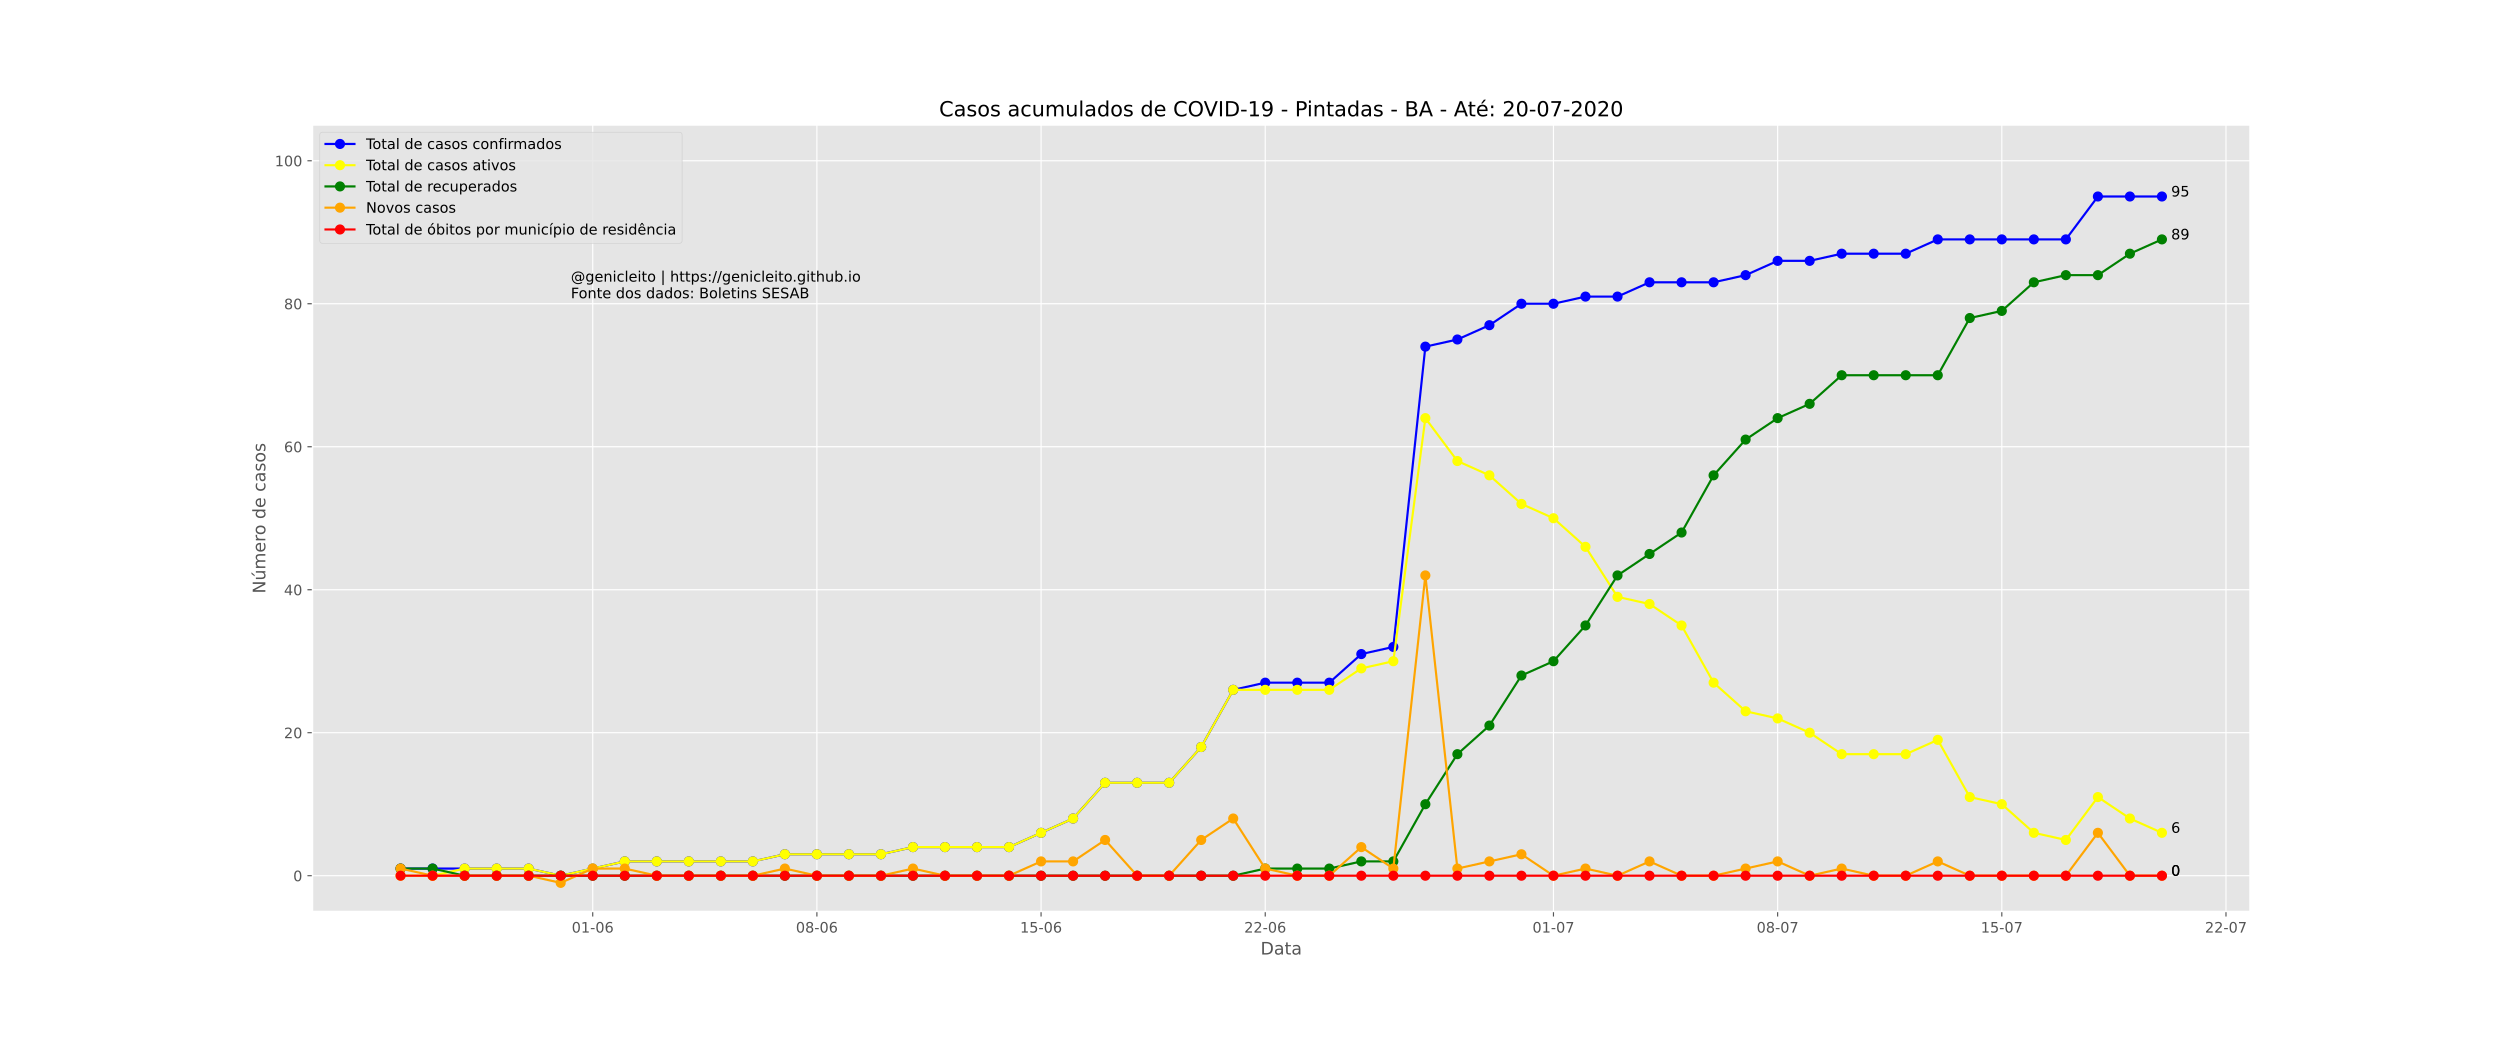 <?xml version="1.0" encoding="utf-8" standalone="no"?>
<!DOCTYPE svg PUBLIC "-//W3C//DTD SVG 1.1//EN"
  "http://www.w3.org/Graphics/SVG/1.1/DTD/svg11.dtd">
<!-- Created with matplotlib (https://matplotlib.org/) -->
<svg height="720pt" version="1.1" viewBox="0 0 1728 720" width="1728pt" xmlns="http://www.w3.org/2000/svg" xmlns:xlink="http://www.w3.org/1999/xlink">
 <defs>
  <style type="text/css">
*{stroke-linecap:butt;stroke-linejoin:round;}
  </style>
 </defs>
 <g id="figure_1">
  <g id="patch_1">
   <path d="M 0 720 
L 1728 720 
L 1728 0 
L 0 0 
z
" style="fill:#ffffff;"/>
  </g>
  <g id="axes_1">
   <g id="patch_2">
    <path d="M 216 630 
L 1555.2 630 
L 1555.2 86.4 
L 216 86.4 
z
" style="fill:#e5e5e5;"/>
   </g>
   <g id="matplotlib.axis_1">
    <g id="xtick_1">
     <g id="line2d_1">
      <path clip-path="url(#p2d5cdca2ee)" d="M 409.686 630 
L 409.686 86.4 
" style="fill:none;stroke:#ffffff;stroke-linecap:square;stroke-width:0.8;"/>
     </g>
     <g id="line2d_2">
      <defs>
       <path d="M 0 0 
L 0 3.5 
" id="mb2f565d9fa" style="stroke:#555555;stroke-width:0.8;"/>
      </defs>
      <g>
       <use style="fill:#555555;stroke:#555555;stroke-width:0.8;" x="409.686" xlink:href="#mb2f565d9fa" y="630"/>
      </g>
     </g>
     <g id="text_1">
      <!-- 01-06 -->
      <defs>
       <path d="M 31.781 66.406 
Q 24.172 66.406 20.328 58.906 
Q 16.5 51.422 16.5 36.375 
Q 16.5 21.391 20.328 13.891 
Q 24.172 6.391 31.781 6.391 
Q 39.453 6.391 43.281 13.891 
Q 47.125 21.391 47.125 36.375 
Q 47.125 51.422 43.281 58.906 
Q 39.453 66.406 31.781 66.406 
z
M 31.781 74.219 
Q 44.047 74.219 50.516 64.516 
Q 56.984 54.828 56.984 36.375 
Q 56.984 17.969 50.516 8.266 
Q 44.047 -1.422 31.781 -1.422 
Q 19.531 -1.422 13.062 8.266 
Q 6.594 17.969 6.594 36.375 
Q 6.594 54.828 13.062 64.516 
Q 19.531 74.219 31.781 74.219 
z
" id="DejaVuSans-48"/>
       <path d="M 12.406 8.297 
L 28.516 8.297 
L 28.516 63.922 
L 10.984 60.406 
L 10.984 69.391 
L 28.422 72.906 
L 38.281 72.906 
L 38.281 8.297 
L 54.391 8.297 
L 54.391 0 
L 12.406 0 
z
" id="DejaVuSans-49"/>
       <path d="M 4.891 31.391 
L 31.203 31.391 
L 31.203 23.391 
L 4.891 23.391 
z
" id="DejaVuSans-45"/>
       <path d="M 33.016 40.375 
Q 26.375 40.375 22.484 35.828 
Q 18.609 31.297 18.609 23.391 
Q 18.609 15.531 22.484 10.953 
Q 26.375 6.391 33.016 6.391 
Q 39.656 6.391 43.531 10.953 
Q 47.406 15.531 47.406 23.391 
Q 47.406 31.297 43.531 35.828 
Q 39.656 40.375 33.016 40.375 
z
M 52.594 71.297 
L 52.594 62.312 
Q 48.875 64.062 45.094 64.984 
Q 41.312 65.922 37.594 65.922 
Q 27.828 65.922 22.672 59.328 
Q 17.531 52.734 16.797 39.406 
Q 19.672 43.656 24.016 45.922 
Q 28.375 48.188 33.594 48.188 
Q 44.578 48.188 50.953 41.516 
Q 57.328 34.859 57.328 23.391 
Q 57.328 12.156 50.688 5.359 
Q 44.047 -1.422 33.016 -1.422 
Q 20.359 -1.422 13.672 8.266 
Q 6.984 17.969 6.984 36.375 
Q 6.984 53.656 15.188 63.938 
Q 23.391 74.219 37.203 74.219 
Q 40.922 74.219 44.703 73.484 
Q 48.484 72.75 52.594 71.297 
z
" id="DejaVuSans-54"/>
      </defs>
      <g style="fill:#555555;" transform="translate(395.157 644.598)scale(0.1 -0.1)">
       <use xlink:href="#DejaVuSans-48"/>
       <use x="63.623" xlink:href="#DejaVuSans-49"/>
       <use x="127.246" xlink:href="#DejaVuSans-45"/>
       <use x="163.33" xlink:href="#DejaVuSans-48"/>
       <use x="226.953" xlink:href="#DejaVuSans-54"/>
      </g>
     </g>
    </g>
    <g id="xtick_2">
     <g id="line2d_3">
      <path clip-path="url(#p2d5cdca2ee)" d="M 564.635 630 
L 564.635 86.4 
" style="fill:none;stroke:#ffffff;stroke-linecap:square;stroke-width:0.8;"/>
     </g>
     <g id="line2d_4">
      <g>
       <use style="fill:#555555;stroke:#555555;stroke-width:0.8;" x="564.635" xlink:href="#mb2f565d9fa" y="630"/>
      </g>
     </g>
     <g id="text_2">
      <!-- 08-06 -->
      <defs>
       <path d="M 31.781 34.625 
Q 24.75 34.625 20.719 30.859 
Q 16.703 27.094 16.703 20.516 
Q 16.703 13.922 20.719 10.156 
Q 24.75 6.391 31.781 6.391 
Q 38.812 6.391 42.859 10.172 
Q 46.922 13.969 46.922 20.516 
Q 46.922 27.094 42.891 30.859 
Q 38.875 34.625 31.781 34.625 
z
M 21.922 38.812 
Q 15.578 40.375 12.031 44.719 
Q 8.5 49.078 8.5 55.328 
Q 8.5 64.062 14.719 69.141 
Q 20.953 74.219 31.781 74.219 
Q 42.672 74.219 48.875 69.141 
Q 55.078 64.062 55.078 55.328 
Q 55.078 49.078 51.531 44.719 
Q 48 40.375 41.703 38.812 
Q 48.828 37.156 52.797 32.312 
Q 56.781 27.484 56.781 20.516 
Q 56.781 9.906 50.312 4.234 
Q 43.844 -1.422 31.781 -1.422 
Q 19.734 -1.422 13.25 4.234 
Q 6.781 9.906 6.781 20.516 
Q 6.781 27.484 10.781 32.312 
Q 14.797 37.156 21.922 38.812 
z
M 18.312 54.391 
Q 18.312 48.734 21.844 45.562 
Q 25.391 42.391 31.781 42.391 
Q 38.141 42.391 41.719 45.562 
Q 45.312 48.734 45.312 54.391 
Q 45.312 60.062 41.719 63.234 
Q 38.141 66.406 31.781 66.406 
Q 25.391 66.406 21.844 63.234 
Q 18.312 60.062 18.312 54.391 
z
" id="DejaVuSans-56"/>
      </defs>
      <g style="fill:#555555;" transform="translate(550.106 644.598)scale(0.1 -0.1)">
       <use xlink:href="#DejaVuSans-48"/>
       <use x="63.623" xlink:href="#DejaVuSans-56"/>
       <use x="127.246" xlink:href="#DejaVuSans-45"/>
       <use x="163.33" xlink:href="#DejaVuSans-48"/>
       <use x="226.953" xlink:href="#DejaVuSans-54"/>
      </g>
     </g>
    </g>
    <g id="xtick_3">
     <g id="line2d_5">
      <path clip-path="url(#p2d5cdca2ee)" d="M 719.583 630 
L 719.583 86.4 
" style="fill:none;stroke:#ffffff;stroke-linecap:square;stroke-width:0.8;"/>
     </g>
     <g id="line2d_6">
      <g>
       <use style="fill:#555555;stroke:#555555;stroke-width:0.8;" x="719.583" xlink:href="#mb2f565d9fa" y="630"/>
      </g>
     </g>
     <g id="text_3">
      <!-- 15-06 -->
      <defs>
       <path d="M 10.797 72.906 
L 49.516 72.906 
L 49.516 64.594 
L 19.828 64.594 
L 19.828 46.734 
Q 21.969 47.469 24.109 47.828 
Q 26.266 48.188 28.422 48.188 
Q 40.625 48.188 47.75 41.5 
Q 54.891 34.812 54.891 23.391 
Q 54.891 11.625 47.562 5.094 
Q 40.234 -1.422 26.906 -1.422 
Q 22.312 -1.422 17.547 -0.641 
Q 12.797 0.141 7.719 1.703 
L 7.719 11.625 
Q 12.109 9.234 16.797 8.062 
Q 21.484 6.891 26.703 6.891 
Q 35.156 6.891 40.078 11.328 
Q 45.016 15.766 45.016 23.391 
Q 45.016 31 40.078 35.438 
Q 35.156 39.891 26.703 39.891 
Q 22.75 39.891 18.812 39.016 
Q 14.891 38.141 10.797 36.281 
z
" id="DejaVuSans-53"/>
      </defs>
      <g style="fill:#555555;" transform="translate(705.055 644.598)scale(0.1 -0.1)">
       <use xlink:href="#DejaVuSans-49"/>
       <use x="63.623" xlink:href="#DejaVuSans-53"/>
       <use x="127.246" xlink:href="#DejaVuSans-45"/>
       <use x="163.33" xlink:href="#DejaVuSans-48"/>
       <use x="226.953" xlink:href="#DejaVuSans-54"/>
      </g>
     </g>
    </g>
    <g id="xtick_4">
     <g id="line2d_7">
      <path clip-path="url(#p2d5cdca2ee)" d="M 874.532 630 
L 874.532 86.4 
" style="fill:none;stroke:#ffffff;stroke-linecap:square;stroke-width:0.8;"/>
     </g>
     <g id="line2d_8">
      <g>
       <use style="fill:#555555;stroke:#555555;stroke-width:0.8;" x="874.532" xlink:href="#mb2f565d9fa" y="630"/>
      </g>
     </g>
     <g id="text_4">
      <!-- 22-06 -->
      <defs>
       <path d="M 19.188 8.297 
L 53.609 8.297 
L 53.609 0 
L 7.328 0 
L 7.328 8.297 
Q 12.938 14.109 22.625 23.891 
Q 32.328 33.688 34.812 36.531 
Q 39.547 41.844 41.422 45.531 
Q 43.312 49.219 43.312 52.781 
Q 43.312 58.594 39.234 62.25 
Q 35.156 65.922 28.609 65.922 
Q 23.969 65.922 18.812 64.312 
Q 13.672 62.703 7.812 59.422 
L 7.812 69.391 
Q 13.766 71.781 18.938 73 
Q 24.125 74.219 28.422 74.219 
Q 39.75 74.219 46.484 68.547 
Q 53.219 62.891 53.219 53.422 
Q 53.219 48.922 51.531 44.891 
Q 49.859 40.875 45.406 35.406 
Q 44.188 33.984 37.641 27.219 
Q 31.109 20.453 19.188 8.297 
z
" id="DejaVuSans-50"/>
      </defs>
      <g style="fill:#555555;" transform="translate(860.003 644.598)scale(0.1 -0.1)">
       <use xlink:href="#DejaVuSans-50"/>
       <use x="63.623" xlink:href="#DejaVuSans-50"/>
       <use x="127.246" xlink:href="#DejaVuSans-45"/>
       <use x="163.33" xlink:href="#DejaVuSans-48"/>
       <use x="226.953" xlink:href="#DejaVuSans-54"/>
      </g>
     </g>
    </g>
    <g id="xtick_5">
     <g id="line2d_9">
      <path clip-path="url(#p2d5cdca2ee)" d="M 1073.752 630 
L 1073.752 86.4 
" style="fill:none;stroke:#ffffff;stroke-linecap:square;stroke-width:0.8;"/>
     </g>
     <g id="line2d_10">
      <g>
       <use style="fill:#555555;stroke:#555555;stroke-width:0.8;" x="1073.752" xlink:href="#mb2f565d9fa" y="630"/>
      </g>
     </g>
     <g id="text_5">
      <!-- 01-07 -->
      <defs>
       <path d="M 8.203 72.906 
L 55.078 72.906 
L 55.078 68.703 
L 28.609 0 
L 18.312 0 
L 43.219 64.594 
L 8.203 64.594 
z
" id="DejaVuSans-55"/>
      </defs>
      <g style="fill:#555555;" transform="translate(1059.223 644.598)scale(0.1 -0.1)">
       <use xlink:href="#DejaVuSans-48"/>
       <use x="63.623" xlink:href="#DejaVuSans-49"/>
       <use x="127.246" xlink:href="#DejaVuSans-45"/>
       <use x="163.33" xlink:href="#DejaVuSans-48"/>
       <use x="226.953" xlink:href="#DejaVuSans-55"/>
      </g>
     </g>
    </g>
    <g id="xtick_6">
     <g id="line2d_11">
      <path clip-path="url(#p2d5cdca2ee)" d="M 1228.701 630 
L 1228.701 86.4 
" style="fill:none;stroke:#ffffff;stroke-linecap:square;stroke-width:0.8;"/>
     </g>
     <g id="line2d_12">
      <g>
       <use style="fill:#555555;stroke:#555555;stroke-width:0.8;" x="1228.701" xlink:href="#mb2f565d9fa" y="630"/>
      </g>
     </g>
     <g id="text_6">
      <!-- 08-07 -->
      <g style="fill:#555555;" transform="translate(1214.172 644.598)scale(0.1 -0.1)">
       <use xlink:href="#DejaVuSans-48"/>
       <use x="63.623" xlink:href="#DejaVuSans-56"/>
       <use x="127.246" xlink:href="#DejaVuSans-45"/>
       <use x="163.33" xlink:href="#DejaVuSans-48"/>
       <use x="226.953" xlink:href="#DejaVuSans-55"/>
      </g>
     </g>
    </g>
    <g id="xtick_7">
     <g id="line2d_13">
      <path clip-path="url(#p2d5cdca2ee)" d="M 1383.65 630 
L 1383.65 86.4 
" style="fill:none;stroke:#ffffff;stroke-linecap:square;stroke-width:0.8;"/>
     </g>
     <g id="line2d_14">
      <g>
       <use style="fill:#555555;stroke:#555555;stroke-width:0.8;" x="1383.65" xlink:href="#mb2f565d9fa" y="630"/>
      </g>
     </g>
     <g id="text_7">
      <!-- 15-07 -->
      <g style="fill:#555555;" transform="translate(1369.121 644.598)scale(0.1 -0.1)">
       <use xlink:href="#DejaVuSans-49"/>
       <use x="63.623" xlink:href="#DejaVuSans-53"/>
       <use x="127.246" xlink:href="#DejaVuSans-45"/>
       <use x="163.33" xlink:href="#DejaVuSans-48"/>
       <use x="226.953" xlink:href="#DejaVuSans-55"/>
      </g>
     </g>
    </g>
    <g id="xtick_8">
     <g id="line2d_15">
      <path clip-path="url(#p2d5cdca2ee)" d="M 1538.598 630 
L 1538.598 86.4 
" style="fill:none;stroke:#ffffff;stroke-linecap:square;stroke-width:0.8;"/>
     </g>
     <g id="line2d_16">
      <g>
       <use style="fill:#555555;stroke:#555555;stroke-width:0.8;" x="1538.598" xlink:href="#mb2f565d9fa" y="630"/>
      </g>
     </g>
     <g id="text_8">
      <!-- 22-07 -->
      <g style="fill:#555555;" transform="translate(1524.069 644.598)scale(0.1 -0.1)">
       <use xlink:href="#DejaVuSans-50"/>
       <use x="63.623" xlink:href="#DejaVuSans-50"/>
       <use x="127.246" xlink:href="#DejaVuSans-45"/>
       <use x="163.33" xlink:href="#DejaVuSans-48"/>
       <use x="226.953" xlink:href="#DejaVuSans-55"/>
      </g>
     </g>
    </g>
    <g id="text_9">
     <!-- Data -->
     <defs>
      <path d="M 19.672 64.797 
L 19.672 8.109 
L 31.594 8.109 
Q 46.688 8.109 53.688 14.938 
Q 60.688 21.781 60.688 36.531 
Q 60.688 51.172 53.688 57.984 
Q 46.688 64.797 31.594 64.797 
z
M 9.812 72.906 
L 30.078 72.906 
Q 51.266 72.906 61.172 64.094 
Q 71.094 55.281 71.094 36.531 
Q 71.094 17.672 61.125 8.828 
Q 51.172 0 30.078 0 
L 9.812 0 
z
" id="DejaVuSans-68"/>
      <path d="M 34.281 27.484 
Q 23.391 27.484 19.188 25 
Q 14.984 22.516 14.984 16.5 
Q 14.984 11.719 18.141 8.906 
Q 21.297 6.109 26.703 6.109 
Q 34.188 6.109 38.703 11.406 
Q 43.219 16.703 43.219 25.484 
L 43.219 27.484 
z
M 52.203 31.203 
L 52.203 0 
L 43.219 0 
L 43.219 8.297 
Q 40.141 3.328 35.547 0.953 
Q 30.953 -1.422 24.312 -1.422 
Q 15.922 -1.422 10.953 3.297 
Q 6 8.016 6 15.922 
Q 6 25.141 12.172 29.828 
Q 18.359 34.516 30.609 34.516 
L 43.219 34.516 
L 43.219 35.406 
Q 43.219 41.609 39.141 45 
Q 35.062 48.391 27.688 48.391 
Q 23 48.391 18.547 47.266 
Q 14.109 46.141 10.016 43.891 
L 10.016 52.203 
Q 14.938 54.109 19.578 55.047 
Q 24.219 56 28.609 56 
Q 40.484 56 46.344 49.844 
Q 52.203 43.703 52.203 31.203 
z
" id="DejaVuSans-97"/>
      <path d="M 18.312 70.219 
L 18.312 54.688 
L 36.812 54.688 
L 36.812 47.703 
L 18.312 47.703 
L 18.312 18.016 
Q 18.312 11.328 20.141 9.422 
Q 21.969 7.516 27.594 7.516 
L 36.812 7.516 
L 36.812 0 
L 27.594 0 
Q 17.188 0 13.234 3.875 
Q 9.281 7.766 9.281 18.016 
L 9.281 47.703 
L 2.688 47.703 
L 2.688 54.688 
L 9.281 54.688 
L 9.281 70.219 
z
" id="DejaVuSans-116"/>
     </defs>
     <g style="fill:#555555;" transform="translate(871.274 659.796)scale(0.12 -0.12)">
      <use xlink:href="#DejaVuSans-68"/>
      <use x="77.002" xlink:href="#DejaVuSans-97"/>
      <use x="138.281" xlink:href="#DejaVuSans-116"/>
      <use x="177.49" xlink:href="#DejaVuSans-97"/>
     </g>
    </g>
   </g>
   <g id="matplotlib.axis_2">
    <g id="ytick_1">
     <g id="line2d_17">
      <path clip-path="url(#p2d5cdca2ee)" d="M 216 605.291 
L 1555.2 605.291 
" style="fill:none;stroke:#ffffff;stroke-linecap:square;stroke-width:0.8;"/>
     </g>
     <g id="line2d_18">
      <defs>
       <path d="M 0 0 
L -3.5 0 
" id="m8f7ed0546e" style="stroke:#555555;stroke-width:0.8;"/>
      </defs>
      <g>
       <use style="fill:#555555;stroke:#555555;stroke-width:0.8;" x="216" xlink:href="#m8f7ed0546e" y="605.291"/>
      </g>
     </g>
     <g id="text_10">
      <!-- 0 -->
      <g style="fill:#555555;" transform="translate(202.637 609.09)scale(0.1 -0.1)">
       <use xlink:href="#DejaVuSans-48"/>
      </g>
     </g>
    </g>
    <g id="ytick_2">
     <g id="line2d_19">
      <path clip-path="url(#p2d5cdca2ee)" d="M 216 506.455 
L 1555.2 506.455 
" style="fill:none;stroke:#ffffff;stroke-linecap:square;stroke-width:0.8;"/>
     </g>
     <g id="line2d_20">
      <g>
       <use style="fill:#555555;stroke:#555555;stroke-width:0.8;" x="216" xlink:href="#m8f7ed0546e" y="506.455"/>
      </g>
     </g>
     <g id="text_11">
      <!-- 20 -->
      <g style="fill:#555555;" transform="translate(196.275 510.254)scale(0.1 -0.1)">
       <use xlink:href="#DejaVuSans-50"/>
       <use x="63.623" xlink:href="#DejaVuSans-48"/>
      </g>
     </g>
    </g>
    <g id="ytick_3">
     <g id="line2d_21">
      <path clip-path="url(#p2d5cdca2ee)" d="M 216 407.618 
L 1555.2 407.618 
" style="fill:none;stroke:#ffffff;stroke-linecap:square;stroke-width:0.8;"/>
     </g>
     <g id="line2d_22">
      <g>
       <use style="fill:#555555;stroke:#555555;stroke-width:0.8;" x="216" xlink:href="#m8f7ed0546e" y="407.618"/>
      </g>
     </g>
     <g id="text_12">
      <!-- 40 -->
      <defs>
       <path d="M 37.797 64.312 
L 12.891 25.391 
L 37.797 25.391 
z
M 35.203 72.906 
L 47.609 72.906 
L 47.609 25.391 
L 58.016 25.391 
L 58.016 17.188 
L 47.609 17.188 
L 47.609 0 
L 37.797 0 
L 37.797 17.188 
L 4.891 17.188 
L 4.891 26.703 
z
" id="DejaVuSans-52"/>
      </defs>
      <g style="fill:#555555;" transform="translate(196.275 411.417)scale(0.1 -0.1)">
       <use xlink:href="#DejaVuSans-52"/>
       <use x="63.623" xlink:href="#DejaVuSans-48"/>
      </g>
     </g>
    </g>
    <g id="ytick_4">
     <g id="line2d_23">
      <path clip-path="url(#p2d5cdca2ee)" d="M 216 308.782 
L 1555.2 308.782 
" style="fill:none;stroke:#ffffff;stroke-linecap:square;stroke-width:0.8;"/>
     </g>
     <g id="line2d_24">
      <g>
       <use style="fill:#555555;stroke:#555555;stroke-width:0.8;" x="216" xlink:href="#m8f7ed0546e" y="308.782"/>
      </g>
     </g>
     <g id="text_13">
      <!-- 60 -->
      <g style="fill:#555555;" transform="translate(196.275 312.581)scale(0.1 -0.1)">
       <use xlink:href="#DejaVuSans-54"/>
       <use x="63.623" xlink:href="#DejaVuSans-48"/>
      </g>
     </g>
    </g>
    <g id="ytick_5">
     <g id="line2d_25">
      <path clip-path="url(#p2d5cdca2ee)" d="M 216 209.945 
L 1555.2 209.945 
" style="fill:none;stroke:#ffffff;stroke-linecap:square;stroke-width:0.8;"/>
     </g>
     <g id="line2d_26">
      <g>
       <use style="fill:#555555;stroke:#555555;stroke-width:0.8;" x="216" xlink:href="#m8f7ed0546e" y="209.945"/>
      </g>
     </g>
     <g id="text_14">
      <!-- 80 -->
      <g style="fill:#555555;" transform="translate(196.275 213.745)scale(0.1 -0.1)">
       <use xlink:href="#DejaVuSans-56"/>
       <use x="63.623" xlink:href="#DejaVuSans-48"/>
      </g>
     </g>
    </g>
    <g id="ytick_6">
     <g id="line2d_27">
      <path clip-path="url(#p2d5cdca2ee)" d="M 216 111.109 
L 1555.2 111.109 
" style="fill:none;stroke:#ffffff;stroke-linecap:square;stroke-width:0.8;"/>
     </g>
     <g id="line2d_28">
      <g>
       <use style="fill:#555555;stroke:#555555;stroke-width:0.8;" x="216" xlink:href="#m8f7ed0546e" y="111.109"/>
      </g>
     </g>
     <g id="text_15">
      <!-- 100 -->
      <g style="fill:#555555;" transform="translate(189.912 114.908)scale(0.1 -0.1)">
       <use xlink:href="#DejaVuSans-49"/>
       <use x="63.623" xlink:href="#DejaVuSans-48"/>
       <use x="127.246" xlink:href="#DejaVuSans-48"/>
      </g>
     </g>
    </g>
    <g id="text_16">
     <!-- Número de casos -->
     <defs>
      <path d="M 9.812 72.906 
L 23.094 72.906 
L 55.422 11.922 
L 55.422 72.906 
L 64.984 72.906 
L 64.984 0 
L 51.703 0 
L 19.391 60.984 
L 19.391 0 
L 9.812 0 
z
" id="DejaVuSans-78"/>
      <path d="M 8.5 21.578 
L 8.5 54.688 
L 17.484 54.688 
L 17.484 21.922 
Q 17.484 14.156 20.5 10.266 
Q 23.531 6.391 29.594 6.391 
Q 36.859 6.391 41.078 11.031 
Q 45.312 15.672 45.312 23.688 
L 45.312 54.688 
L 54.297 54.688 
L 54.297 0 
L 45.312 0 
L 45.312 8.406 
Q 42.047 3.422 37.719 1 
Q 33.406 -1.422 27.688 -1.422 
Q 18.266 -1.422 13.375 4.438 
Q 8.5 10.297 8.5 21.578 
z
M 31.109 56 
z
M 37.781 79.984 
L 47.5 79.984 
L 31.594 61.625 
L 24.109 61.625 
z
" id="DejaVuSans-250"/>
      <path d="M 52 44.188 
Q 55.375 50.25 60.062 53.125 
Q 64.75 56 71.094 56 
Q 79.641 56 84.281 50.016 
Q 88.922 44.047 88.922 33.016 
L 88.922 0 
L 79.891 0 
L 79.891 32.719 
Q 79.891 40.578 77.094 44.375 
Q 74.312 48.188 68.609 48.188 
Q 61.625 48.188 57.562 43.547 
Q 53.516 38.922 53.516 30.906 
L 53.516 0 
L 44.484 0 
L 44.484 32.719 
Q 44.484 40.625 41.703 44.406 
Q 38.922 48.188 33.109 48.188 
Q 26.219 48.188 22.156 43.531 
Q 18.109 38.875 18.109 30.906 
L 18.109 0 
L 9.078 0 
L 9.078 54.688 
L 18.109 54.688 
L 18.109 46.188 
Q 21.188 51.219 25.484 53.609 
Q 29.781 56 35.688 56 
Q 41.656 56 45.828 52.969 
Q 50 49.953 52 44.188 
z
" id="DejaVuSans-109"/>
      <path d="M 56.203 29.594 
L 56.203 25.203 
L 14.891 25.203 
Q 15.484 15.922 20.484 11.062 
Q 25.484 6.203 34.422 6.203 
Q 39.594 6.203 44.453 7.469 
Q 49.312 8.734 54.109 11.281 
L 54.109 2.781 
Q 49.266 0.734 44.188 -0.344 
Q 39.109 -1.422 33.891 -1.422 
Q 20.797 -1.422 13.156 6.188 
Q 5.516 13.812 5.516 26.812 
Q 5.516 40.234 12.766 48.109 
Q 20.016 56 32.328 56 
Q 43.359 56 49.781 48.891 
Q 56.203 41.797 56.203 29.594 
z
M 47.219 32.234 
Q 47.125 39.594 43.094 43.984 
Q 39.062 48.391 32.422 48.391 
Q 24.906 48.391 20.391 44.141 
Q 15.875 39.891 15.188 32.172 
z
" id="DejaVuSans-101"/>
      <path d="M 41.109 46.297 
Q 39.594 47.172 37.812 47.578 
Q 36.031 48 33.891 48 
Q 26.266 48 22.188 43.047 
Q 18.109 38.094 18.109 28.812 
L 18.109 0 
L 9.078 0 
L 9.078 54.688 
L 18.109 54.688 
L 18.109 46.188 
Q 20.953 51.172 25.484 53.578 
Q 30.031 56 36.531 56 
Q 37.453 56 38.578 55.875 
Q 39.703 55.766 41.062 55.516 
z
" id="DejaVuSans-114"/>
      <path d="M 30.609 48.391 
Q 23.391 48.391 19.188 42.75 
Q 14.984 37.109 14.984 27.297 
Q 14.984 17.484 19.156 11.844 
Q 23.344 6.203 30.609 6.203 
Q 37.797 6.203 41.984 11.859 
Q 46.188 17.531 46.188 27.297 
Q 46.188 37.016 41.984 42.703 
Q 37.797 48.391 30.609 48.391 
z
M 30.609 56 
Q 42.328 56 49.016 48.375 
Q 55.719 40.766 55.719 27.297 
Q 55.719 13.875 49.016 6.219 
Q 42.328 -1.422 30.609 -1.422 
Q 18.844 -1.422 12.172 6.219 
Q 5.516 13.875 5.516 27.297 
Q 5.516 40.766 12.172 48.375 
Q 18.844 56 30.609 56 
z
" id="DejaVuSans-111"/>
      <path id="DejaVuSans-32"/>
      <path d="M 45.406 46.391 
L 45.406 75.984 
L 54.391 75.984 
L 54.391 0 
L 45.406 0 
L 45.406 8.203 
Q 42.578 3.328 38.25 0.953 
Q 33.938 -1.422 27.875 -1.422 
Q 17.969 -1.422 11.734 6.484 
Q 5.516 14.406 5.516 27.297 
Q 5.516 40.188 11.734 48.094 
Q 17.969 56 27.875 56 
Q 33.938 56 38.25 53.625 
Q 42.578 51.266 45.406 46.391 
z
M 14.797 27.297 
Q 14.797 17.391 18.875 11.75 
Q 22.953 6.109 30.078 6.109 
Q 37.203 6.109 41.297 11.75 
Q 45.406 17.391 45.406 27.297 
Q 45.406 37.203 41.297 42.844 
Q 37.203 48.484 30.078 48.484 
Q 22.953 48.484 18.875 42.844 
Q 14.797 37.203 14.797 27.297 
z
" id="DejaVuSans-100"/>
      <path d="M 48.781 52.594 
L 48.781 44.188 
Q 44.969 46.297 41.141 47.344 
Q 37.312 48.391 33.406 48.391 
Q 24.656 48.391 19.812 42.844 
Q 14.984 37.312 14.984 27.297 
Q 14.984 17.281 19.812 11.734 
Q 24.656 6.203 33.406 6.203 
Q 37.312 6.203 41.141 7.25 
Q 44.969 8.297 48.781 10.406 
L 48.781 2.094 
Q 45.016 0.344 40.984 -0.531 
Q 36.969 -1.422 32.422 -1.422 
Q 20.062 -1.422 12.781 6.344 
Q 5.516 14.109 5.516 27.297 
Q 5.516 40.672 12.859 48.328 
Q 20.219 56 33.016 56 
Q 37.156 56 41.109 55.141 
Q 45.062 54.297 48.781 52.594 
z
" id="DejaVuSans-99"/>
      <path d="M 44.281 53.078 
L 44.281 44.578 
Q 40.484 46.531 36.375 47.5 
Q 32.281 48.484 27.875 48.484 
Q 21.188 48.484 17.844 46.438 
Q 14.5 44.391 14.5 40.281 
Q 14.5 37.156 16.891 35.375 
Q 19.281 33.594 26.516 31.984 
L 29.594 31.297 
Q 39.156 29.25 43.188 25.516 
Q 47.219 21.781 47.219 15.094 
Q 47.219 7.469 41.188 3.016 
Q 35.156 -1.422 24.609 -1.422 
Q 20.219 -1.422 15.453 -0.562 
Q 10.688 0.297 5.422 2 
L 5.422 11.281 
Q 10.406 8.688 15.234 7.391 
Q 20.062 6.109 24.812 6.109 
Q 31.156 6.109 34.562 8.281 
Q 37.984 10.453 37.984 14.406 
Q 37.984 18.062 35.516 20.016 
Q 33.062 21.969 24.703 23.781 
L 21.578 24.516 
Q 13.234 26.266 9.516 29.906 
Q 5.812 33.547 5.812 39.891 
Q 5.812 47.609 11.281 51.797 
Q 16.75 56 26.812 56 
Q 31.781 56 36.172 55.266 
Q 40.578 54.547 44.281 53.078 
z
" id="DejaVuSans-115"/>
     </defs>
     <g style="fill:#555555;" transform="translate(183.417 410.243)rotate(-90)scale(0.12 -0.12)">
      <use xlink:href="#DejaVuSans-78"/>
      <use x="74.805" xlink:href="#DejaVuSans-250"/>
      <use x="138.184" xlink:href="#DejaVuSans-109"/>
      <use x="235.596" xlink:href="#DejaVuSans-101"/>
      <use x="297.119" xlink:href="#DejaVuSans-114"/>
      <use x="335.982" xlink:href="#DejaVuSans-111"/>
      <use x="397.164" xlink:href="#DejaVuSans-32"/>
      <use x="428.951" xlink:href="#DejaVuSans-100"/>
      <use x="492.428" xlink:href="#DejaVuSans-101"/>
      <use x="553.951" xlink:href="#DejaVuSans-32"/>
      <use x="585.738" xlink:href="#DejaVuSans-99"/>
      <use x="640.719" xlink:href="#DejaVuSans-97"/>
      <use x="701.998" xlink:href="#DejaVuSans-115"/>
      <use x="754.098" xlink:href="#DejaVuSans-111"/>
      <use x="815.279" xlink:href="#DejaVuSans-115"/>
     </g>
    </g>
   </g>
   <g id="line2d_29">
    <path clip-path="url(#p2d5cdca2ee)" d="M 276.873 600.349 
L 299.008 600.349 
L 321.144 600.349 
L 343.279 600.349 
L 365.415 600.349 
L 387.55 605.291 
L 409.686 600.349 
L 431.821 595.407 
L 453.957 595.407 
L 476.093 595.407 
L 498.228 595.407 
L 520.364 595.407 
L 542.499 590.465 
L 564.635 590.465 
L 586.77 590.465 
L 608.906 590.465 
L 631.041 585.524 
L 653.177 585.524 
L 675.312 585.524 
L 697.448 585.524 
L 719.583 575.64 
L 741.719 565.756 
L 763.855 541.047 
L 785.99 541.047 
L 808.126 541.047 
L 830.261 516.338 
L 852.397 476.804 
L 874.532 471.862 
L 896.668 471.862 
L 918.803 471.862 
L 940.939 452.095 
L 963.074 447.153 
L 985.21 239.596 
L 1007.345 234.655 
L 1029.481 224.771 
L 1051.617 209.945 
L 1073.752 209.945 
L 1095.888 205.004 
L 1118.023 205.004 
L 1140.159 195.12 
L 1162.294 195.12 
L 1184.43 195.12 
L 1206.565 190.178 
L 1228.701 180.295 
L 1250.836 180.295 
L 1272.972 175.353 
L 1295.107 175.353 
L 1317.243 175.353 
L 1339.379 165.469 
L 1361.514 165.469 
L 1383.65 165.469 
L 1405.785 165.469 
L 1427.921 165.469 
L 1450.056 135.818 
L 1472.192 135.818 
L 1494.327 135.818 
" style="fill:none;stroke:#0000ff;stroke-linecap:square;stroke-width:1.5;"/>
    <defs>
     <path d="M 0 3 
C 0.796 3 1.559 2.684 2.121 2.121 
C 2.684 1.559 3 0.796 3 0 
C 3 -0.796 2.684 -1.559 2.121 -2.121 
C 1.559 -2.684 0.796 -3 0 -3 
C -0.796 -3 -1.559 -2.684 -2.121 -2.121 
C -2.684 -1.559 -3 -0.796 -3 0 
C -3 0.796 -2.684 1.559 -2.121 2.121 
C -1.559 2.684 -0.796 3 0 3 
z
" id="meae1a7572a" style="stroke:#0000ff;"/>
    </defs>
    <g clip-path="url(#p2d5cdca2ee)">
     <use style="fill:#0000ff;stroke:#0000ff;" x="276.873" xlink:href="#meae1a7572a" y="600.349"/>
     <use style="fill:#0000ff;stroke:#0000ff;" x="299.008" xlink:href="#meae1a7572a" y="600.349"/>
     <use style="fill:#0000ff;stroke:#0000ff;" x="321.144" xlink:href="#meae1a7572a" y="600.349"/>
     <use style="fill:#0000ff;stroke:#0000ff;" x="343.279" xlink:href="#meae1a7572a" y="600.349"/>
     <use style="fill:#0000ff;stroke:#0000ff;" x="365.415" xlink:href="#meae1a7572a" y="600.349"/>
     <use style="fill:#0000ff;stroke:#0000ff;" x="387.55" xlink:href="#meae1a7572a" y="605.291"/>
     <use style="fill:#0000ff;stroke:#0000ff;" x="409.686" xlink:href="#meae1a7572a" y="600.349"/>
     <use style="fill:#0000ff;stroke:#0000ff;" x="431.821" xlink:href="#meae1a7572a" y="595.407"/>
     <use style="fill:#0000ff;stroke:#0000ff;" x="453.957" xlink:href="#meae1a7572a" y="595.407"/>
     <use style="fill:#0000ff;stroke:#0000ff;" x="476.093" xlink:href="#meae1a7572a" y="595.407"/>
     <use style="fill:#0000ff;stroke:#0000ff;" x="498.228" xlink:href="#meae1a7572a" y="595.407"/>
     <use style="fill:#0000ff;stroke:#0000ff;" x="520.364" xlink:href="#meae1a7572a" y="595.407"/>
     <use style="fill:#0000ff;stroke:#0000ff;" x="542.499" xlink:href="#meae1a7572a" y="590.465"/>
     <use style="fill:#0000ff;stroke:#0000ff;" x="564.635" xlink:href="#meae1a7572a" y="590.465"/>
     <use style="fill:#0000ff;stroke:#0000ff;" x="586.77" xlink:href="#meae1a7572a" y="590.465"/>
     <use style="fill:#0000ff;stroke:#0000ff;" x="608.906" xlink:href="#meae1a7572a" y="590.465"/>
     <use style="fill:#0000ff;stroke:#0000ff;" x="631.041" xlink:href="#meae1a7572a" y="585.524"/>
     <use style="fill:#0000ff;stroke:#0000ff;" x="653.177" xlink:href="#meae1a7572a" y="585.524"/>
     <use style="fill:#0000ff;stroke:#0000ff;" x="675.312" xlink:href="#meae1a7572a" y="585.524"/>
     <use style="fill:#0000ff;stroke:#0000ff;" x="697.448" xlink:href="#meae1a7572a" y="585.524"/>
     <use style="fill:#0000ff;stroke:#0000ff;" x="719.583" xlink:href="#meae1a7572a" y="575.64"/>
     <use style="fill:#0000ff;stroke:#0000ff;" x="741.719" xlink:href="#meae1a7572a" y="565.756"/>
     <use style="fill:#0000ff;stroke:#0000ff;" x="763.855" xlink:href="#meae1a7572a" y="541.047"/>
     <use style="fill:#0000ff;stroke:#0000ff;" x="785.99" xlink:href="#meae1a7572a" y="541.047"/>
     <use style="fill:#0000ff;stroke:#0000ff;" x="808.126" xlink:href="#meae1a7572a" y="541.047"/>
     <use style="fill:#0000ff;stroke:#0000ff;" x="830.261" xlink:href="#meae1a7572a" y="516.338"/>
     <use style="fill:#0000ff;stroke:#0000ff;" x="852.397" xlink:href="#meae1a7572a" y="476.804"/>
     <use style="fill:#0000ff;stroke:#0000ff;" x="874.532" xlink:href="#meae1a7572a" y="471.862"/>
     <use style="fill:#0000ff;stroke:#0000ff;" x="896.668" xlink:href="#meae1a7572a" y="471.862"/>
     <use style="fill:#0000ff;stroke:#0000ff;" x="918.803" xlink:href="#meae1a7572a" y="471.862"/>
     <use style="fill:#0000ff;stroke:#0000ff;" x="940.939" xlink:href="#meae1a7572a" y="452.095"/>
     <use style="fill:#0000ff;stroke:#0000ff;" x="963.074" xlink:href="#meae1a7572a" y="447.153"/>
     <use style="fill:#0000ff;stroke:#0000ff;" x="985.21" xlink:href="#meae1a7572a" y="239.596"/>
     <use style="fill:#0000ff;stroke:#0000ff;" x="1007.345" xlink:href="#meae1a7572a" y="234.655"/>
     <use style="fill:#0000ff;stroke:#0000ff;" x="1029.481" xlink:href="#meae1a7572a" y="224.771"/>
     <use style="fill:#0000ff;stroke:#0000ff;" x="1051.617" xlink:href="#meae1a7572a" y="209.945"/>
     <use style="fill:#0000ff;stroke:#0000ff;" x="1073.752" xlink:href="#meae1a7572a" y="209.945"/>
     <use style="fill:#0000ff;stroke:#0000ff;" x="1095.888" xlink:href="#meae1a7572a" y="205.004"/>
     <use style="fill:#0000ff;stroke:#0000ff;" x="1118.023" xlink:href="#meae1a7572a" y="205.004"/>
     <use style="fill:#0000ff;stroke:#0000ff;" x="1140.159" xlink:href="#meae1a7572a" y="195.12"/>
     <use style="fill:#0000ff;stroke:#0000ff;" x="1162.294" xlink:href="#meae1a7572a" y="195.12"/>
     <use style="fill:#0000ff;stroke:#0000ff;" x="1184.43" xlink:href="#meae1a7572a" y="195.12"/>
     <use style="fill:#0000ff;stroke:#0000ff;" x="1206.565" xlink:href="#meae1a7572a" y="190.178"/>
     <use style="fill:#0000ff;stroke:#0000ff;" x="1228.701" xlink:href="#meae1a7572a" y="180.295"/>
     <use style="fill:#0000ff;stroke:#0000ff;" x="1250.836" xlink:href="#meae1a7572a" y="180.295"/>
     <use style="fill:#0000ff;stroke:#0000ff;" x="1272.972" xlink:href="#meae1a7572a" y="175.353"/>
     <use style="fill:#0000ff;stroke:#0000ff;" x="1295.107" xlink:href="#meae1a7572a" y="175.353"/>
     <use style="fill:#0000ff;stroke:#0000ff;" x="1317.243" xlink:href="#meae1a7572a" y="175.353"/>
     <use style="fill:#0000ff;stroke:#0000ff;" x="1339.379" xlink:href="#meae1a7572a" y="165.469"/>
     <use style="fill:#0000ff;stroke:#0000ff;" x="1361.514" xlink:href="#meae1a7572a" y="165.469"/>
     <use style="fill:#0000ff;stroke:#0000ff;" x="1383.65" xlink:href="#meae1a7572a" y="165.469"/>
     <use style="fill:#0000ff;stroke:#0000ff;" x="1405.785" xlink:href="#meae1a7572a" y="165.469"/>
     <use style="fill:#0000ff;stroke:#0000ff;" x="1427.921" xlink:href="#meae1a7572a" y="165.469"/>
     <use style="fill:#0000ff;stroke:#0000ff;" x="1450.056" xlink:href="#meae1a7572a" y="135.818"/>
     <use style="fill:#0000ff;stroke:#0000ff;" x="1472.192" xlink:href="#meae1a7572a" y="135.818"/>
     <use style="fill:#0000ff;stroke:#0000ff;" x="1494.327" xlink:href="#meae1a7572a" y="135.818"/>
    </g>
   </g>
   <g id="line2d_30">
    <path clip-path="url(#p2d5cdca2ee)" d="M 276.873 605.291 
L 299.008 605.291 
L 321.144 600.349 
L 343.279 600.349 
L 365.415 600.349 
L 387.55 605.291 
L 409.686 600.349 
L 431.821 595.407 
L 453.957 595.407 
L 476.093 595.407 
L 498.228 595.407 
L 520.364 595.407 
L 542.499 590.465 
L 564.635 590.465 
L 586.77 590.465 
L 608.906 590.465 
L 631.041 585.524 
L 653.177 585.524 
L 675.312 585.524 
L 697.448 585.524 
L 719.583 575.64 
L 741.719 565.756 
L 763.855 541.047 
L 785.99 541.047 
L 808.126 541.047 
L 830.261 516.338 
L 852.397 476.804 
L 874.532 476.804 
L 896.668 476.804 
L 918.803 476.804 
L 940.939 461.978 
L 963.074 457.036 
L 985.21 289.015 
L 1007.345 318.665 
L 1029.481 328.549 
L 1051.617 348.316 
L 1073.752 358.2 
L 1095.888 377.967 
L 1118.023 412.56 
L 1140.159 417.502 
L 1162.294 432.327 
L 1184.43 471.862 
L 1206.565 491.629 
L 1228.701 496.571 
L 1250.836 506.455 
L 1272.972 521.28 
L 1295.107 521.28 
L 1317.243 521.28 
L 1339.379 511.396 
L 1361.514 550.931 
L 1383.65 555.873 
L 1405.785 575.64 
L 1427.921 580.582 
L 1450.056 550.931 
L 1472.192 565.756 
L 1494.327 575.64 
" style="fill:none;stroke:#ffff00;stroke-linecap:square;stroke-width:1.5;"/>
    <defs>
     <path d="M 0 3 
C 0.796 3 1.559 2.684 2.121 2.121 
C 2.684 1.559 3 0.796 3 0 
C 3 -0.796 2.684 -1.559 2.121 -2.121 
C 1.559 -2.684 0.796 -3 0 -3 
C -0.796 -3 -1.559 -2.684 -2.121 -2.121 
C -2.684 -1.559 -3 -0.796 -3 0 
C -3 0.796 -2.684 1.559 -2.121 2.121 
C -1.559 2.684 -0.796 3 0 3 
z
" id="ma0afa527bc" style="stroke:#ffff00;"/>
    </defs>
    <g clip-path="url(#p2d5cdca2ee)">
     <use style="fill:#ffff00;stroke:#ffff00;" x="276.873" xlink:href="#ma0afa527bc" y="605.291"/>
     <use style="fill:#ffff00;stroke:#ffff00;" x="299.008" xlink:href="#ma0afa527bc" y="605.291"/>
     <use style="fill:#ffff00;stroke:#ffff00;" x="321.144" xlink:href="#ma0afa527bc" y="600.349"/>
     <use style="fill:#ffff00;stroke:#ffff00;" x="343.279" xlink:href="#ma0afa527bc" y="600.349"/>
     <use style="fill:#ffff00;stroke:#ffff00;" x="365.415" xlink:href="#ma0afa527bc" y="600.349"/>
     <use style="fill:#ffff00;stroke:#ffff00;" x="387.55" xlink:href="#ma0afa527bc" y="605.291"/>
     <use style="fill:#ffff00;stroke:#ffff00;" x="409.686" xlink:href="#ma0afa527bc" y="600.349"/>
     <use style="fill:#ffff00;stroke:#ffff00;" x="431.821" xlink:href="#ma0afa527bc" y="595.407"/>
     <use style="fill:#ffff00;stroke:#ffff00;" x="453.957" xlink:href="#ma0afa527bc" y="595.407"/>
     <use style="fill:#ffff00;stroke:#ffff00;" x="476.093" xlink:href="#ma0afa527bc" y="595.407"/>
     <use style="fill:#ffff00;stroke:#ffff00;" x="498.228" xlink:href="#ma0afa527bc" y="595.407"/>
     <use style="fill:#ffff00;stroke:#ffff00;" x="520.364" xlink:href="#ma0afa527bc" y="595.407"/>
     <use style="fill:#ffff00;stroke:#ffff00;" x="542.499" xlink:href="#ma0afa527bc" y="590.465"/>
     <use style="fill:#ffff00;stroke:#ffff00;" x="564.635" xlink:href="#ma0afa527bc" y="590.465"/>
     <use style="fill:#ffff00;stroke:#ffff00;" x="586.77" xlink:href="#ma0afa527bc" y="590.465"/>
     <use style="fill:#ffff00;stroke:#ffff00;" x="608.906" xlink:href="#ma0afa527bc" y="590.465"/>
     <use style="fill:#ffff00;stroke:#ffff00;" x="631.041" xlink:href="#ma0afa527bc" y="585.524"/>
     <use style="fill:#ffff00;stroke:#ffff00;" x="653.177" xlink:href="#ma0afa527bc" y="585.524"/>
     <use style="fill:#ffff00;stroke:#ffff00;" x="675.312" xlink:href="#ma0afa527bc" y="585.524"/>
     <use style="fill:#ffff00;stroke:#ffff00;" x="697.448" xlink:href="#ma0afa527bc" y="585.524"/>
     <use style="fill:#ffff00;stroke:#ffff00;" x="719.583" xlink:href="#ma0afa527bc" y="575.64"/>
     <use style="fill:#ffff00;stroke:#ffff00;" x="741.719" xlink:href="#ma0afa527bc" y="565.756"/>
     <use style="fill:#ffff00;stroke:#ffff00;" x="763.855" xlink:href="#ma0afa527bc" y="541.047"/>
     <use style="fill:#ffff00;stroke:#ffff00;" x="785.99" xlink:href="#ma0afa527bc" y="541.047"/>
     <use style="fill:#ffff00;stroke:#ffff00;" x="808.126" xlink:href="#ma0afa527bc" y="541.047"/>
     <use style="fill:#ffff00;stroke:#ffff00;" x="830.261" xlink:href="#ma0afa527bc" y="516.338"/>
     <use style="fill:#ffff00;stroke:#ffff00;" x="852.397" xlink:href="#ma0afa527bc" y="476.804"/>
     <use style="fill:#ffff00;stroke:#ffff00;" x="874.532" xlink:href="#ma0afa527bc" y="476.804"/>
     <use style="fill:#ffff00;stroke:#ffff00;" x="896.668" xlink:href="#ma0afa527bc" y="476.804"/>
     <use style="fill:#ffff00;stroke:#ffff00;" x="918.803" xlink:href="#ma0afa527bc" y="476.804"/>
     <use style="fill:#ffff00;stroke:#ffff00;" x="940.939" xlink:href="#ma0afa527bc" y="461.978"/>
     <use style="fill:#ffff00;stroke:#ffff00;" x="963.074" xlink:href="#ma0afa527bc" y="457.036"/>
     <use style="fill:#ffff00;stroke:#ffff00;" x="985.21" xlink:href="#ma0afa527bc" y="289.015"/>
     <use style="fill:#ffff00;stroke:#ffff00;" x="1007.345" xlink:href="#ma0afa527bc" y="318.665"/>
     <use style="fill:#ffff00;stroke:#ffff00;" x="1029.481" xlink:href="#ma0afa527bc" y="328.549"/>
     <use style="fill:#ffff00;stroke:#ffff00;" x="1051.617" xlink:href="#ma0afa527bc" y="348.316"/>
     <use style="fill:#ffff00;stroke:#ffff00;" x="1073.752" xlink:href="#ma0afa527bc" y="358.2"/>
     <use style="fill:#ffff00;stroke:#ffff00;" x="1095.888" xlink:href="#ma0afa527bc" y="377.967"/>
     <use style="fill:#ffff00;stroke:#ffff00;" x="1118.023" xlink:href="#ma0afa527bc" y="412.56"/>
     <use style="fill:#ffff00;stroke:#ffff00;" x="1140.159" xlink:href="#ma0afa527bc" y="417.502"/>
     <use style="fill:#ffff00;stroke:#ffff00;" x="1162.294" xlink:href="#ma0afa527bc" y="432.327"/>
     <use style="fill:#ffff00;stroke:#ffff00;" x="1184.43" xlink:href="#ma0afa527bc" y="471.862"/>
     <use style="fill:#ffff00;stroke:#ffff00;" x="1206.565" xlink:href="#ma0afa527bc" y="491.629"/>
     <use style="fill:#ffff00;stroke:#ffff00;" x="1228.701" xlink:href="#ma0afa527bc" y="496.571"/>
     <use style="fill:#ffff00;stroke:#ffff00;" x="1250.836" xlink:href="#ma0afa527bc" y="506.455"/>
     <use style="fill:#ffff00;stroke:#ffff00;" x="1272.972" xlink:href="#ma0afa527bc" y="521.28"/>
     <use style="fill:#ffff00;stroke:#ffff00;" x="1295.107" xlink:href="#ma0afa527bc" y="521.28"/>
     <use style="fill:#ffff00;stroke:#ffff00;" x="1317.243" xlink:href="#ma0afa527bc" y="521.28"/>
     <use style="fill:#ffff00;stroke:#ffff00;" x="1339.379" xlink:href="#ma0afa527bc" y="511.396"/>
     <use style="fill:#ffff00;stroke:#ffff00;" x="1361.514" xlink:href="#ma0afa527bc" y="550.931"/>
     <use style="fill:#ffff00;stroke:#ffff00;" x="1383.65" xlink:href="#ma0afa527bc" y="555.873"/>
     <use style="fill:#ffff00;stroke:#ffff00;" x="1405.785" xlink:href="#ma0afa527bc" y="575.64"/>
     <use style="fill:#ffff00;stroke:#ffff00;" x="1427.921" xlink:href="#ma0afa527bc" y="580.582"/>
     <use style="fill:#ffff00;stroke:#ffff00;" x="1450.056" xlink:href="#ma0afa527bc" y="550.931"/>
     <use style="fill:#ffff00;stroke:#ffff00;" x="1472.192" xlink:href="#ma0afa527bc" y="565.756"/>
     <use style="fill:#ffff00;stroke:#ffff00;" x="1494.327" xlink:href="#ma0afa527bc" y="575.64"/>
    </g>
   </g>
   <g id="line2d_31">
    <path clip-path="url(#p2d5cdca2ee)" d="M 276.873 600.349 
L 299.008 600.349 
L 321.144 605.291 
L 343.279 605.291 
L 365.415 605.291 
L 387.55 605.291 
L 409.686 605.291 
L 431.821 605.291 
L 453.957 605.291 
L 476.093 605.291 
L 498.228 605.291 
L 520.364 605.291 
L 542.499 605.291 
L 564.635 605.291 
L 586.77 605.291 
L 608.906 605.291 
L 631.041 605.291 
L 653.177 605.291 
L 675.312 605.291 
L 697.448 605.291 
L 719.583 605.291 
L 741.719 605.291 
L 763.855 605.291 
L 785.99 605.291 
L 808.126 605.291 
L 830.261 605.291 
L 852.397 605.291 
L 874.532 600.349 
L 896.668 600.349 
L 918.803 600.349 
L 940.939 595.407 
L 963.074 595.407 
L 985.21 555.873 
L 1007.345 521.28 
L 1029.481 501.513 
L 1051.617 466.92 
L 1073.752 457.036 
L 1095.888 432.327 
L 1118.023 397.735 
L 1140.159 382.909 
L 1162.294 368.084 
L 1184.43 328.549 
L 1206.565 303.84 
L 1228.701 289.015 
L 1250.836 279.131 
L 1272.972 259.364 
L 1295.107 259.364 
L 1317.243 259.364 
L 1339.379 259.364 
L 1361.514 219.829 
L 1383.65 214.887 
L 1405.785 195.12 
L 1427.921 190.178 
L 1450.056 190.178 
L 1472.192 175.353 
L 1494.327 165.469 
" style="fill:none;stroke:#008000;stroke-linecap:square;stroke-width:1.5;"/>
    <defs>
     <path d="M 0 3 
C 0.796 3 1.559 2.684 2.121 2.121 
C 2.684 1.559 3 0.796 3 0 
C 3 -0.796 2.684 -1.559 2.121 -2.121 
C 1.559 -2.684 0.796 -3 0 -3 
C -0.796 -3 -1.559 -2.684 -2.121 -2.121 
C -2.684 -1.559 -3 -0.796 -3 0 
C -3 0.796 -2.684 1.559 -2.121 2.121 
C -1.559 2.684 -0.796 3 0 3 
z
" id="mc2022bf59b" style="stroke:#008000;"/>
    </defs>
    <g clip-path="url(#p2d5cdca2ee)">
     <use style="fill:#008000;stroke:#008000;" x="276.873" xlink:href="#mc2022bf59b" y="600.349"/>
     <use style="fill:#008000;stroke:#008000;" x="299.008" xlink:href="#mc2022bf59b" y="600.349"/>
     <use style="fill:#008000;stroke:#008000;" x="321.144" xlink:href="#mc2022bf59b" y="605.291"/>
     <use style="fill:#008000;stroke:#008000;" x="343.279" xlink:href="#mc2022bf59b" y="605.291"/>
     <use style="fill:#008000;stroke:#008000;" x="365.415" xlink:href="#mc2022bf59b" y="605.291"/>
     <use style="fill:#008000;stroke:#008000;" x="387.55" xlink:href="#mc2022bf59b" y="605.291"/>
     <use style="fill:#008000;stroke:#008000;" x="409.686" xlink:href="#mc2022bf59b" y="605.291"/>
     <use style="fill:#008000;stroke:#008000;" x="431.821" xlink:href="#mc2022bf59b" y="605.291"/>
     <use style="fill:#008000;stroke:#008000;" x="453.957" xlink:href="#mc2022bf59b" y="605.291"/>
     <use style="fill:#008000;stroke:#008000;" x="476.093" xlink:href="#mc2022bf59b" y="605.291"/>
     <use style="fill:#008000;stroke:#008000;" x="498.228" xlink:href="#mc2022bf59b" y="605.291"/>
     <use style="fill:#008000;stroke:#008000;" x="520.364" xlink:href="#mc2022bf59b" y="605.291"/>
     <use style="fill:#008000;stroke:#008000;" x="542.499" xlink:href="#mc2022bf59b" y="605.291"/>
     <use style="fill:#008000;stroke:#008000;" x="564.635" xlink:href="#mc2022bf59b" y="605.291"/>
     <use style="fill:#008000;stroke:#008000;" x="586.77" xlink:href="#mc2022bf59b" y="605.291"/>
     <use style="fill:#008000;stroke:#008000;" x="608.906" xlink:href="#mc2022bf59b" y="605.291"/>
     <use style="fill:#008000;stroke:#008000;" x="631.041" xlink:href="#mc2022bf59b" y="605.291"/>
     <use style="fill:#008000;stroke:#008000;" x="653.177" xlink:href="#mc2022bf59b" y="605.291"/>
     <use style="fill:#008000;stroke:#008000;" x="675.312" xlink:href="#mc2022bf59b" y="605.291"/>
     <use style="fill:#008000;stroke:#008000;" x="697.448" xlink:href="#mc2022bf59b" y="605.291"/>
     <use style="fill:#008000;stroke:#008000;" x="719.583" xlink:href="#mc2022bf59b" y="605.291"/>
     <use style="fill:#008000;stroke:#008000;" x="741.719" xlink:href="#mc2022bf59b" y="605.291"/>
     <use style="fill:#008000;stroke:#008000;" x="763.855" xlink:href="#mc2022bf59b" y="605.291"/>
     <use style="fill:#008000;stroke:#008000;" x="785.99" xlink:href="#mc2022bf59b" y="605.291"/>
     <use style="fill:#008000;stroke:#008000;" x="808.126" xlink:href="#mc2022bf59b" y="605.291"/>
     <use style="fill:#008000;stroke:#008000;" x="830.261" xlink:href="#mc2022bf59b" y="605.291"/>
     <use style="fill:#008000;stroke:#008000;" x="852.397" xlink:href="#mc2022bf59b" y="605.291"/>
     <use style="fill:#008000;stroke:#008000;" x="874.532" xlink:href="#mc2022bf59b" y="600.349"/>
     <use style="fill:#008000;stroke:#008000;" x="896.668" xlink:href="#mc2022bf59b" y="600.349"/>
     <use style="fill:#008000;stroke:#008000;" x="918.803" xlink:href="#mc2022bf59b" y="600.349"/>
     <use style="fill:#008000;stroke:#008000;" x="940.939" xlink:href="#mc2022bf59b" y="595.407"/>
     <use style="fill:#008000;stroke:#008000;" x="963.074" xlink:href="#mc2022bf59b" y="595.407"/>
     <use style="fill:#008000;stroke:#008000;" x="985.21" xlink:href="#mc2022bf59b" y="555.873"/>
     <use style="fill:#008000;stroke:#008000;" x="1007.345" xlink:href="#mc2022bf59b" y="521.28"/>
     <use style="fill:#008000;stroke:#008000;" x="1029.481" xlink:href="#mc2022bf59b" y="501.513"/>
     <use style="fill:#008000;stroke:#008000;" x="1051.617" xlink:href="#mc2022bf59b" y="466.92"/>
     <use style="fill:#008000;stroke:#008000;" x="1073.752" xlink:href="#mc2022bf59b" y="457.036"/>
     <use style="fill:#008000;stroke:#008000;" x="1095.888" xlink:href="#mc2022bf59b" y="432.327"/>
     <use style="fill:#008000;stroke:#008000;" x="1118.023" xlink:href="#mc2022bf59b" y="397.735"/>
     <use style="fill:#008000;stroke:#008000;" x="1140.159" xlink:href="#mc2022bf59b" y="382.909"/>
     <use style="fill:#008000;stroke:#008000;" x="1162.294" xlink:href="#mc2022bf59b" y="368.084"/>
     <use style="fill:#008000;stroke:#008000;" x="1184.43" xlink:href="#mc2022bf59b" y="328.549"/>
     <use style="fill:#008000;stroke:#008000;" x="1206.565" xlink:href="#mc2022bf59b" y="303.84"/>
     <use style="fill:#008000;stroke:#008000;" x="1228.701" xlink:href="#mc2022bf59b" y="289.015"/>
     <use style="fill:#008000;stroke:#008000;" x="1250.836" xlink:href="#mc2022bf59b" y="279.131"/>
     <use style="fill:#008000;stroke:#008000;" x="1272.972" xlink:href="#mc2022bf59b" y="259.364"/>
     <use style="fill:#008000;stroke:#008000;" x="1295.107" xlink:href="#mc2022bf59b" y="259.364"/>
     <use style="fill:#008000;stroke:#008000;" x="1317.243" xlink:href="#mc2022bf59b" y="259.364"/>
     <use style="fill:#008000;stroke:#008000;" x="1339.379" xlink:href="#mc2022bf59b" y="259.364"/>
     <use style="fill:#008000;stroke:#008000;" x="1361.514" xlink:href="#mc2022bf59b" y="219.829"/>
     <use style="fill:#008000;stroke:#008000;" x="1383.65" xlink:href="#mc2022bf59b" y="214.887"/>
     <use style="fill:#008000;stroke:#008000;" x="1405.785" xlink:href="#mc2022bf59b" y="195.12"/>
     <use style="fill:#008000;stroke:#008000;" x="1427.921" xlink:href="#mc2022bf59b" y="190.178"/>
     <use style="fill:#008000;stroke:#008000;" x="1450.056" xlink:href="#mc2022bf59b" y="190.178"/>
     <use style="fill:#008000;stroke:#008000;" x="1472.192" xlink:href="#mc2022bf59b" y="175.353"/>
     <use style="fill:#008000;stroke:#008000;" x="1494.327" xlink:href="#mc2022bf59b" y="165.469"/>
    </g>
   </g>
   <g id="line2d_32">
    <path clip-path="url(#p2d5cdca2ee)" d="M 276.873 600.349 
L 299.008 605.291 
L 321.144 605.291 
L 343.279 605.291 
L 365.415 605.291 
L 387.55 610.233 
L 409.686 600.349 
L 431.821 600.349 
L 453.957 605.291 
L 476.093 605.291 
L 498.228 605.291 
L 520.364 605.291 
L 542.499 600.349 
L 564.635 605.291 
L 586.77 605.291 
L 608.906 605.291 
L 631.041 600.349 
L 653.177 605.291 
L 675.312 605.291 
L 697.448 605.291 
L 719.583 595.407 
L 741.719 595.407 
L 763.855 580.582 
L 785.99 605.291 
L 808.126 605.291 
L 830.261 580.582 
L 852.397 565.756 
L 874.532 600.349 
L 896.668 605.291 
L 918.803 605.291 
L 940.939 585.524 
L 963.074 600.349 
L 985.21 397.735 
L 1007.345 600.349 
L 1029.481 595.407 
L 1051.617 590.465 
L 1073.752 605.291 
L 1095.888 600.349 
L 1118.023 605.291 
L 1140.159 595.407 
L 1162.294 605.291 
L 1184.43 605.291 
L 1206.565 600.349 
L 1228.701 595.407 
L 1250.836 605.291 
L 1272.972 600.349 
L 1295.107 605.291 
L 1317.243 605.291 
L 1339.379 595.407 
L 1361.514 605.291 
L 1383.65 605.291 
L 1405.785 605.291 
L 1427.921 605.291 
L 1450.056 575.64 
L 1472.192 605.291 
L 1494.327 605.291 
" style="fill:none;stroke:#ffa500;stroke-linecap:square;stroke-width:1.5;"/>
    <defs>
     <path d="M 0 3 
C 0.796 3 1.559 2.684 2.121 2.121 
C 2.684 1.559 3 0.796 3 0 
C 3 -0.796 2.684 -1.559 2.121 -2.121 
C 1.559 -2.684 0.796 -3 0 -3 
C -0.796 -3 -1.559 -2.684 -2.121 -2.121 
C -2.684 -1.559 -3 -0.796 -3 0 
C -3 0.796 -2.684 1.559 -2.121 2.121 
C -1.559 2.684 -0.796 3 0 3 
z
" id="ma95fcdfca8" style="stroke:#ffa500;"/>
    </defs>
    <g clip-path="url(#p2d5cdca2ee)">
     <use style="fill:#ffa500;stroke:#ffa500;" x="276.873" xlink:href="#ma95fcdfca8" y="600.349"/>
     <use style="fill:#ffa500;stroke:#ffa500;" x="299.008" xlink:href="#ma95fcdfca8" y="605.291"/>
     <use style="fill:#ffa500;stroke:#ffa500;" x="321.144" xlink:href="#ma95fcdfca8" y="605.291"/>
     <use style="fill:#ffa500;stroke:#ffa500;" x="343.279" xlink:href="#ma95fcdfca8" y="605.291"/>
     <use style="fill:#ffa500;stroke:#ffa500;" x="365.415" xlink:href="#ma95fcdfca8" y="605.291"/>
     <use style="fill:#ffa500;stroke:#ffa500;" x="387.55" xlink:href="#ma95fcdfca8" y="610.233"/>
     <use style="fill:#ffa500;stroke:#ffa500;" x="409.686" xlink:href="#ma95fcdfca8" y="600.349"/>
     <use style="fill:#ffa500;stroke:#ffa500;" x="431.821" xlink:href="#ma95fcdfca8" y="600.349"/>
     <use style="fill:#ffa500;stroke:#ffa500;" x="453.957" xlink:href="#ma95fcdfca8" y="605.291"/>
     <use style="fill:#ffa500;stroke:#ffa500;" x="476.093" xlink:href="#ma95fcdfca8" y="605.291"/>
     <use style="fill:#ffa500;stroke:#ffa500;" x="498.228" xlink:href="#ma95fcdfca8" y="605.291"/>
     <use style="fill:#ffa500;stroke:#ffa500;" x="520.364" xlink:href="#ma95fcdfca8" y="605.291"/>
     <use style="fill:#ffa500;stroke:#ffa500;" x="542.499" xlink:href="#ma95fcdfca8" y="600.349"/>
     <use style="fill:#ffa500;stroke:#ffa500;" x="564.635" xlink:href="#ma95fcdfca8" y="605.291"/>
     <use style="fill:#ffa500;stroke:#ffa500;" x="586.77" xlink:href="#ma95fcdfca8" y="605.291"/>
     <use style="fill:#ffa500;stroke:#ffa500;" x="608.906" xlink:href="#ma95fcdfca8" y="605.291"/>
     <use style="fill:#ffa500;stroke:#ffa500;" x="631.041" xlink:href="#ma95fcdfca8" y="600.349"/>
     <use style="fill:#ffa500;stroke:#ffa500;" x="653.177" xlink:href="#ma95fcdfca8" y="605.291"/>
     <use style="fill:#ffa500;stroke:#ffa500;" x="675.312" xlink:href="#ma95fcdfca8" y="605.291"/>
     <use style="fill:#ffa500;stroke:#ffa500;" x="697.448" xlink:href="#ma95fcdfca8" y="605.291"/>
     <use style="fill:#ffa500;stroke:#ffa500;" x="719.583" xlink:href="#ma95fcdfca8" y="595.407"/>
     <use style="fill:#ffa500;stroke:#ffa500;" x="741.719" xlink:href="#ma95fcdfca8" y="595.407"/>
     <use style="fill:#ffa500;stroke:#ffa500;" x="763.855" xlink:href="#ma95fcdfca8" y="580.582"/>
     <use style="fill:#ffa500;stroke:#ffa500;" x="785.99" xlink:href="#ma95fcdfca8" y="605.291"/>
     <use style="fill:#ffa500;stroke:#ffa500;" x="808.126" xlink:href="#ma95fcdfca8" y="605.291"/>
     <use style="fill:#ffa500;stroke:#ffa500;" x="830.261" xlink:href="#ma95fcdfca8" y="580.582"/>
     <use style="fill:#ffa500;stroke:#ffa500;" x="852.397" xlink:href="#ma95fcdfca8" y="565.756"/>
     <use style="fill:#ffa500;stroke:#ffa500;" x="874.532" xlink:href="#ma95fcdfca8" y="600.349"/>
     <use style="fill:#ffa500;stroke:#ffa500;" x="896.668" xlink:href="#ma95fcdfca8" y="605.291"/>
     <use style="fill:#ffa500;stroke:#ffa500;" x="918.803" xlink:href="#ma95fcdfca8" y="605.291"/>
     <use style="fill:#ffa500;stroke:#ffa500;" x="940.939" xlink:href="#ma95fcdfca8" y="585.524"/>
     <use style="fill:#ffa500;stroke:#ffa500;" x="963.074" xlink:href="#ma95fcdfca8" y="600.349"/>
     <use style="fill:#ffa500;stroke:#ffa500;" x="985.21" xlink:href="#ma95fcdfca8" y="397.735"/>
     <use style="fill:#ffa500;stroke:#ffa500;" x="1007.345" xlink:href="#ma95fcdfca8" y="600.349"/>
     <use style="fill:#ffa500;stroke:#ffa500;" x="1029.481" xlink:href="#ma95fcdfca8" y="595.407"/>
     <use style="fill:#ffa500;stroke:#ffa500;" x="1051.617" xlink:href="#ma95fcdfca8" y="590.465"/>
     <use style="fill:#ffa500;stroke:#ffa500;" x="1073.752" xlink:href="#ma95fcdfca8" y="605.291"/>
     <use style="fill:#ffa500;stroke:#ffa500;" x="1095.888" xlink:href="#ma95fcdfca8" y="600.349"/>
     <use style="fill:#ffa500;stroke:#ffa500;" x="1118.023" xlink:href="#ma95fcdfca8" y="605.291"/>
     <use style="fill:#ffa500;stroke:#ffa500;" x="1140.159" xlink:href="#ma95fcdfca8" y="595.407"/>
     <use style="fill:#ffa500;stroke:#ffa500;" x="1162.294" xlink:href="#ma95fcdfca8" y="605.291"/>
     <use style="fill:#ffa500;stroke:#ffa500;" x="1184.43" xlink:href="#ma95fcdfca8" y="605.291"/>
     <use style="fill:#ffa500;stroke:#ffa500;" x="1206.565" xlink:href="#ma95fcdfca8" y="600.349"/>
     <use style="fill:#ffa500;stroke:#ffa500;" x="1228.701" xlink:href="#ma95fcdfca8" y="595.407"/>
     <use style="fill:#ffa500;stroke:#ffa500;" x="1250.836" xlink:href="#ma95fcdfca8" y="605.291"/>
     <use style="fill:#ffa500;stroke:#ffa500;" x="1272.972" xlink:href="#ma95fcdfca8" y="600.349"/>
     <use style="fill:#ffa500;stroke:#ffa500;" x="1295.107" xlink:href="#ma95fcdfca8" y="605.291"/>
     <use style="fill:#ffa500;stroke:#ffa500;" x="1317.243" xlink:href="#ma95fcdfca8" y="605.291"/>
     <use style="fill:#ffa500;stroke:#ffa500;" x="1339.379" xlink:href="#ma95fcdfca8" y="595.407"/>
     <use style="fill:#ffa500;stroke:#ffa500;" x="1361.514" xlink:href="#ma95fcdfca8" y="605.291"/>
     <use style="fill:#ffa500;stroke:#ffa500;" x="1383.65" xlink:href="#ma95fcdfca8" y="605.291"/>
     <use style="fill:#ffa500;stroke:#ffa500;" x="1405.785" xlink:href="#ma95fcdfca8" y="605.291"/>
     <use style="fill:#ffa500;stroke:#ffa500;" x="1427.921" xlink:href="#ma95fcdfca8" y="605.291"/>
     <use style="fill:#ffa500;stroke:#ffa500;" x="1450.056" xlink:href="#ma95fcdfca8" y="575.64"/>
     <use style="fill:#ffa500;stroke:#ffa500;" x="1472.192" xlink:href="#ma95fcdfca8" y="605.291"/>
     <use style="fill:#ffa500;stroke:#ffa500;" x="1494.327" xlink:href="#ma95fcdfca8" y="605.291"/>
    </g>
   </g>
   <g id="line2d_33">
    <path clip-path="url(#p2d5cdca2ee)" d="M 276.873 605.291 
L 299.008 605.291 
L 321.144 605.291 
L 343.279 605.291 
L 365.415 605.291 
L 387.55 605.291 
L 409.686 605.291 
L 431.821 605.291 
L 453.957 605.291 
L 476.093 605.291 
L 498.228 605.291 
L 520.364 605.291 
L 542.499 605.291 
L 564.635 605.291 
L 586.77 605.291 
L 608.906 605.291 
L 631.041 605.291 
L 653.177 605.291 
L 675.312 605.291 
L 697.448 605.291 
L 719.583 605.291 
L 741.719 605.291 
L 763.855 605.291 
L 785.99 605.291 
L 808.126 605.291 
L 830.261 605.291 
L 852.397 605.291 
L 874.532 605.291 
L 896.668 605.291 
L 918.803 605.291 
L 940.939 605.291 
L 963.074 605.291 
L 985.21 605.291 
L 1007.345 605.291 
L 1029.481 605.291 
L 1051.617 605.291 
L 1073.752 605.291 
L 1095.888 605.291 
L 1118.023 605.291 
L 1140.159 605.291 
L 1162.294 605.291 
L 1184.43 605.291 
L 1206.565 605.291 
L 1228.701 605.291 
L 1250.836 605.291 
L 1272.972 605.291 
L 1295.107 605.291 
L 1317.243 605.291 
L 1339.379 605.291 
L 1361.514 605.291 
L 1383.65 605.291 
L 1405.785 605.291 
L 1427.921 605.291 
L 1450.056 605.291 
L 1472.192 605.291 
L 1494.327 605.291 
" style="fill:none;stroke:#ff0000;stroke-linecap:square;stroke-width:1.5;"/>
    <defs>
     <path d="M 0 3 
C 0.796 3 1.559 2.684 2.121 2.121 
C 2.684 1.559 3 0.796 3 0 
C 3 -0.796 2.684 -1.559 2.121 -2.121 
C 1.559 -2.684 0.796 -3 0 -3 
C -0.796 -3 -1.559 -2.684 -2.121 -2.121 
C -2.684 -1.559 -3 -0.796 -3 0 
C -3 0.796 -2.684 1.559 -2.121 2.121 
C -1.559 2.684 -0.796 3 0 3 
z
" id="mc574f4bcea" style="stroke:#ff0000;"/>
    </defs>
    <g clip-path="url(#p2d5cdca2ee)">
     <use style="fill:#ff0000;stroke:#ff0000;" x="276.873" xlink:href="#mc574f4bcea" y="605.291"/>
     <use style="fill:#ff0000;stroke:#ff0000;" x="299.008" xlink:href="#mc574f4bcea" y="605.291"/>
     <use style="fill:#ff0000;stroke:#ff0000;" x="321.144" xlink:href="#mc574f4bcea" y="605.291"/>
     <use style="fill:#ff0000;stroke:#ff0000;" x="343.279" xlink:href="#mc574f4bcea" y="605.291"/>
     <use style="fill:#ff0000;stroke:#ff0000;" x="365.415" xlink:href="#mc574f4bcea" y="605.291"/>
     <use style="fill:#ff0000;stroke:#ff0000;" x="387.55" xlink:href="#mc574f4bcea" y="605.291"/>
     <use style="fill:#ff0000;stroke:#ff0000;" x="409.686" xlink:href="#mc574f4bcea" y="605.291"/>
     <use style="fill:#ff0000;stroke:#ff0000;" x="431.821" xlink:href="#mc574f4bcea" y="605.291"/>
     <use style="fill:#ff0000;stroke:#ff0000;" x="453.957" xlink:href="#mc574f4bcea" y="605.291"/>
     <use style="fill:#ff0000;stroke:#ff0000;" x="476.093" xlink:href="#mc574f4bcea" y="605.291"/>
     <use style="fill:#ff0000;stroke:#ff0000;" x="498.228" xlink:href="#mc574f4bcea" y="605.291"/>
     <use style="fill:#ff0000;stroke:#ff0000;" x="520.364" xlink:href="#mc574f4bcea" y="605.291"/>
     <use style="fill:#ff0000;stroke:#ff0000;" x="542.499" xlink:href="#mc574f4bcea" y="605.291"/>
     <use style="fill:#ff0000;stroke:#ff0000;" x="564.635" xlink:href="#mc574f4bcea" y="605.291"/>
     <use style="fill:#ff0000;stroke:#ff0000;" x="586.77" xlink:href="#mc574f4bcea" y="605.291"/>
     <use style="fill:#ff0000;stroke:#ff0000;" x="608.906" xlink:href="#mc574f4bcea" y="605.291"/>
     <use style="fill:#ff0000;stroke:#ff0000;" x="631.041" xlink:href="#mc574f4bcea" y="605.291"/>
     <use style="fill:#ff0000;stroke:#ff0000;" x="653.177" xlink:href="#mc574f4bcea" y="605.291"/>
     <use style="fill:#ff0000;stroke:#ff0000;" x="675.312" xlink:href="#mc574f4bcea" y="605.291"/>
     <use style="fill:#ff0000;stroke:#ff0000;" x="697.448" xlink:href="#mc574f4bcea" y="605.291"/>
     <use style="fill:#ff0000;stroke:#ff0000;" x="719.583" xlink:href="#mc574f4bcea" y="605.291"/>
     <use style="fill:#ff0000;stroke:#ff0000;" x="741.719" xlink:href="#mc574f4bcea" y="605.291"/>
     <use style="fill:#ff0000;stroke:#ff0000;" x="763.855" xlink:href="#mc574f4bcea" y="605.291"/>
     <use style="fill:#ff0000;stroke:#ff0000;" x="785.99" xlink:href="#mc574f4bcea" y="605.291"/>
     <use style="fill:#ff0000;stroke:#ff0000;" x="808.126" xlink:href="#mc574f4bcea" y="605.291"/>
     <use style="fill:#ff0000;stroke:#ff0000;" x="830.261" xlink:href="#mc574f4bcea" y="605.291"/>
     <use style="fill:#ff0000;stroke:#ff0000;" x="852.397" xlink:href="#mc574f4bcea" y="605.291"/>
     <use style="fill:#ff0000;stroke:#ff0000;" x="874.532" xlink:href="#mc574f4bcea" y="605.291"/>
     <use style="fill:#ff0000;stroke:#ff0000;" x="896.668" xlink:href="#mc574f4bcea" y="605.291"/>
     <use style="fill:#ff0000;stroke:#ff0000;" x="918.803" xlink:href="#mc574f4bcea" y="605.291"/>
     <use style="fill:#ff0000;stroke:#ff0000;" x="940.939" xlink:href="#mc574f4bcea" y="605.291"/>
     <use style="fill:#ff0000;stroke:#ff0000;" x="963.074" xlink:href="#mc574f4bcea" y="605.291"/>
     <use style="fill:#ff0000;stroke:#ff0000;" x="985.21" xlink:href="#mc574f4bcea" y="605.291"/>
     <use style="fill:#ff0000;stroke:#ff0000;" x="1007.345" xlink:href="#mc574f4bcea" y="605.291"/>
     <use style="fill:#ff0000;stroke:#ff0000;" x="1029.481" xlink:href="#mc574f4bcea" y="605.291"/>
     <use style="fill:#ff0000;stroke:#ff0000;" x="1051.617" xlink:href="#mc574f4bcea" y="605.291"/>
     <use style="fill:#ff0000;stroke:#ff0000;" x="1073.752" xlink:href="#mc574f4bcea" y="605.291"/>
     <use style="fill:#ff0000;stroke:#ff0000;" x="1095.888" xlink:href="#mc574f4bcea" y="605.291"/>
     <use style="fill:#ff0000;stroke:#ff0000;" x="1118.023" xlink:href="#mc574f4bcea" y="605.291"/>
     <use style="fill:#ff0000;stroke:#ff0000;" x="1140.159" xlink:href="#mc574f4bcea" y="605.291"/>
     <use style="fill:#ff0000;stroke:#ff0000;" x="1162.294" xlink:href="#mc574f4bcea" y="605.291"/>
     <use style="fill:#ff0000;stroke:#ff0000;" x="1184.43" xlink:href="#mc574f4bcea" y="605.291"/>
     <use style="fill:#ff0000;stroke:#ff0000;" x="1206.565" xlink:href="#mc574f4bcea" y="605.291"/>
     <use style="fill:#ff0000;stroke:#ff0000;" x="1228.701" xlink:href="#mc574f4bcea" y="605.291"/>
     <use style="fill:#ff0000;stroke:#ff0000;" x="1250.836" xlink:href="#mc574f4bcea" y="605.291"/>
     <use style="fill:#ff0000;stroke:#ff0000;" x="1272.972" xlink:href="#mc574f4bcea" y="605.291"/>
     <use style="fill:#ff0000;stroke:#ff0000;" x="1295.107" xlink:href="#mc574f4bcea" y="605.291"/>
     <use style="fill:#ff0000;stroke:#ff0000;" x="1317.243" xlink:href="#mc574f4bcea" y="605.291"/>
     <use style="fill:#ff0000;stroke:#ff0000;" x="1339.379" xlink:href="#mc574f4bcea" y="605.291"/>
     <use style="fill:#ff0000;stroke:#ff0000;" x="1361.514" xlink:href="#mc574f4bcea" y="605.291"/>
     <use style="fill:#ff0000;stroke:#ff0000;" x="1383.65" xlink:href="#mc574f4bcea" y="605.291"/>
     <use style="fill:#ff0000;stroke:#ff0000;" x="1405.785" xlink:href="#mc574f4bcea" y="605.291"/>
     <use style="fill:#ff0000;stroke:#ff0000;" x="1427.921" xlink:href="#mc574f4bcea" y="605.291"/>
     <use style="fill:#ff0000;stroke:#ff0000;" x="1450.056" xlink:href="#mc574f4bcea" y="605.291"/>
     <use style="fill:#ff0000;stroke:#ff0000;" x="1472.192" xlink:href="#mc574f4bcea" y="605.291"/>
     <use style="fill:#ff0000;stroke:#ff0000;" x="1494.327" xlink:href="#mc574f4bcea" y="605.291"/>
    </g>
   </g>
   <g id="patch_3">
    <path d="M 216 630 
L 216 86.4 
" style="fill:none;stroke:#ffffff;stroke-linecap:square;stroke-linejoin:miter;"/>
   </g>
   <g id="patch_4">
    <path d="M 1555.2 630 
L 1555.2 86.4 
" style="fill:none;stroke:#ffffff;stroke-linecap:square;stroke-linejoin:miter;"/>
   </g>
   <g id="patch_5">
    <path d="M 216 630 
L 1555.2 630 
" style="fill:none;stroke:#ffffff;stroke-linecap:square;stroke-linejoin:miter;"/>
   </g>
   <g id="patch_6">
    <path d="M 216 86.4 
L 1555.2 86.4 
" style="fill:none;stroke:#ffffff;stroke-linecap:square;stroke-linejoin:miter;"/>
   </g>
   <g id="text_17">
    <!--   95 -->
    <defs>
     <path d="M 10.984 1.516 
L 10.984 10.5 
Q 14.703 8.734 18.5 7.812 
Q 22.312 6.891 25.984 6.891 
Q 35.75 6.891 40.891 13.453 
Q 46.047 20.016 46.781 33.406 
Q 43.953 29.203 39.594 26.953 
Q 35.25 24.703 29.984 24.703 
Q 19.047 24.703 12.672 31.312 
Q 6.297 37.938 6.297 49.422 
Q 6.297 60.641 12.938 67.422 
Q 19.578 74.219 30.609 74.219 
Q 43.266 74.219 49.922 64.516 
Q 56.594 54.828 56.594 36.375 
Q 56.594 19.141 48.406 8.859 
Q 40.234 -1.422 26.422 -1.422 
Q 22.703 -1.422 18.891 -0.688 
Q 15.094 0.047 10.984 1.516 
z
M 30.609 32.422 
Q 37.25 32.422 41.125 36.953 
Q 45.016 41.5 45.016 49.422 
Q 45.016 57.281 41.125 61.844 
Q 37.25 66.406 30.609 66.406 
Q 23.969 66.406 20.094 61.844 
Q 16.219 57.281 16.219 49.422 
Q 16.219 41.5 20.094 36.953 
Q 23.969 32.422 30.609 32.422 
z
" id="DejaVuSans-57"/>
    </defs>
    <g transform="translate(1494.327 135.818)scale(0.1 -0.1)">
     <use xlink:href="#DejaVuSans-32"/>
     <use x="31.787" xlink:href="#DejaVuSans-32"/>
     <use x="63.574" xlink:href="#DejaVuSans-57"/>
     <use x="127.197" xlink:href="#DejaVuSans-53"/>
    </g>
   </g>
   <g id="text_18">
    <!--   6 -->
    <g transform="translate(1494.327 575.64)scale(0.1 -0.1)">
     <use xlink:href="#DejaVuSans-32"/>
     <use x="31.787" xlink:href="#DejaVuSans-32"/>
     <use x="63.574" xlink:href="#DejaVuSans-54"/>
    </g>
   </g>
   <g id="text_19">
    <!--   89 -->
    <g transform="translate(1494.327 165.469)scale(0.1 -0.1)">
     <use xlink:href="#DejaVuSans-32"/>
     <use x="31.787" xlink:href="#DejaVuSans-32"/>
     <use x="63.574" xlink:href="#DejaVuSans-56"/>
     <use x="127.197" xlink:href="#DejaVuSans-57"/>
    </g>
   </g>
   <g id="text_20">
    <!--   0 -->
    <g transform="translate(1494.327 605.291)scale(0.1 -0.1)">
     <use xlink:href="#DejaVuSans-32"/>
     <use x="31.787" xlink:href="#DejaVuSans-32"/>
     <use x="63.574" xlink:href="#DejaVuSans-48"/>
    </g>
   </g>
   <g id="text_21">
    <!--   0 -->
    <g transform="translate(1494.327 605.291)scale(0.1 -0.1)">
     <use xlink:href="#DejaVuSans-32"/>
     <use x="31.787" xlink:href="#DejaVuSans-32"/>
     <use x="63.574" xlink:href="#DejaVuSans-48"/>
    </g>
   </g>
   <g id="text_22">
    <!-- @genicleito | https://genicleito.github.io -->
    <defs>
     <path d="M 37.203 26.219 
Q 37.203 19.234 40.672 15.25 
Q 44.141 11.281 50.203 11.281 
Q 56.203 11.281 59.641 15.281 
Q 63.094 19.281 63.094 26.219 
Q 63.094 33.062 59.578 37.078 
Q 56.062 41.109 50.094 41.109 
Q 44.188 41.109 40.688 37.109 
Q 37.203 33.109 37.203 26.219 
z
M 63.812 11.625 
Q 60.891 7.859 57.109 6.078 
Q 53.328 4.297 48.297 4.297 
Q 39.891 4.297 34.641 10.375 
Q 29.391 16.453 29.391 26.219 
Q 29.391 35.984 34.656 42.078 
Q 39.938 48.188 48.297 48.188 
Q 53.328 48.188 57.125 46.359 
Q 60.938 44.531 63.812 40.828 
L 63.812 47.219 
L 70.797 47.219 
L 70.797 11.281 
Q 77.938 12.359 81.953 17.797 
Q 85.984 23.25 85.984 31.891 
Q 85.984 37.109 84.438 41.703 
Q 82.906 46.297 79.781 50.203 
Q 74.703 56.594 67.406 59.984 
Q 60.109 63.375 51.516 63.375 
Q 45.516 63.375 39.984 61.781 
Q 34.469 60.203 29.781 57.078 
Q 22.125 52.094 17.797 44.016 
Q 13.484 35.938 13.484 26.516 
Q 13.484 18.75 16.281 11.953 
Q 19.094 5.172 24.422 0 
Q 29.547 -5.078 36.281 -7.734 
Q 43.016 -10.406 50.688 -10.406 
Q 56.984 -10.406 63.062 -8.281 
Q 69.141 -6.156 74.219 -2.203 
L 78.609 -7.625 
Q 72.516 -12.359 65.312 -14.875 
Q 58.109 -17.391 50.688 -17.391 
Q 41.656 -17.391 33.641 -14.188 
Q 25.641 -10.984 19.391 -4.891 
Q 13.141 1.219 9.859 9.25 
Q 6.594 17.281 6.594 26.516 
Q 6.594 35.406 9.906 43.453 
Q 13.234 51.516 19.391 57.625 
Q 25.688 63.812 33.938 67.109 
Q 42.188 70.406 51.422 70.406 
Q 61.766 70.406 70.625 66.156 
Q 79.5 61.922 85.5 54.109 
Q 89.156 49.312 91.078 43.703 
Q 93.016 38.094 93.016 32.078 
Q 93.016 19.234 85.25 11.812 
Q 77.484 4.391 63.812 4.109 
z
" id="DejaVuSans-64"/>
     <path d="M 45.406 27.984 
Q 45.406 37.75 41.375 43.109 
Q 37.359 48.484 30.078 48.484 
Q 22.859 48.484 18.828 43.109 
Q 14.797 37.75 14.797 27.984 
Q 14.797 18.266 18.828 12.891 
Q 22.859 7.516 30.078 7.516 
Q 37.359 7.516 41.375 12.891 
Q 45.406 18.266 45.406 27.984 
z
M 54.391 6.781 
Q 54.391 -7.172 48.188 -13.984 
Q 42 -20.797 29.203 -20.797 
Q 24.469 -20.797 20.266 -20.094 
Q 16.062 -19.391 12.109 -17.922 
L 12.109 -9.188 
Q 16.062 -11.328 19.922 -12.344 
Q 23.781 -13.375 27.781 -13.375 
Q 36.625 -13.375 41.016 -8.766 
Q 45.406 -4.156 45.406 5.172 
L 45.406 9.625 
Q 42.625 4.781 38.281 2.391 
Q 33.938 0 27.875 0 
Q 17.828 0 11.672 7.656 
Q 5.516 15.328 5.516 27.984 
Q 5.516 40.672 11.672 48.328 
Q 17.828 56 27.875 56 
Q 33.938 56 38.281 53.609 
Q 42.625 51.219 45.406 46.391 
L 45.406 54.688 
L 54.391 54.688 
z
" id="DejaVuSans-103"/>
     <path d="M 54.891 33.016 
L 54.891 0 
L 45.906 0 
L 45.906 32.719 
Q 45.906 40.484 42.875 44.328 
Q 39.844 48.188 33.797 48.188 
Q 26.516 48.188 22.312 43.547 
Q 18.109 38.922 18.109 30.906 
L 18.109 0 
L 9.078 0 
L 9.078 54.688 
L 18.109 54.688 
L 18.109 46.188 
Q 21.344 51.125 25.703 53.562 
Q 30.078 56 35.797 56 
Q 45.219 56 50.047 50.172 
Q 54.891 44.344 54.891 33.016 
z
" id="DejaVuSans-110"/>
     <path d="M 9.422 54.688 
L 18.406 54.688 
L 18.406 0 
L 9.422 0 
z
M 9.422 75.984 
L 18.406 75.984 
L 18.406 64.594 
L 9.422 64.594 
z
" id="DejaVuSans-105"/>
     <path d="M 9.422 75.984 
L 18.406 75.984 
L 18.406 0 
L 9.422 0 
z
" id="DejaVuSans-108"/>
     <path d="M 21 76.422 
L 21 -23.578 
L 12.703 -23.578 
L 12.703 76.422 
z
" id="DejaVuSans-124"/>
     <path d="M 54.891 33.016 
L 54.891 0 
L 45.906 0 
L 45.906 32.719 
Q 45.906 40.484 42.875 44.328 
Q 39.844 48.188 33.797 48.188 
Q 26.516 48.188 22.312 43.547 
Q 18.109 38.922 18.109 30.906 
L 18.109 0 
L 9.078 0 
L 9.078 75.984 
L 18.109 75.984 
L 18.109 46.188 
Q 21.344 51.125 25.703 53.562 
Q 30.078 56 35.797 56 
Q 45.219 56 50.047 50.172 
Q 54.891 44.344 54.891 33.016 
z
" id="DejaVuSans-104"/>
     <path d="M 18.109 8.203 
L 18.109 -20.797 
L 9.078 -20.797 
L 9.078 54.688 
L 18.109 54.688 
L 18.109 46.391 
Q 20.953 51.266 25.266 53.625 
Q 29.594 56 35.594 56 
Q 45.562 56 51.781 48.094 
Q 58.016 40.188 58.016 27.297 
Q 58.016 14.406 51.781 6.484 
Q 45.562 -1.422 35.594 -1.422 
Q 29.594 -1.422 25.266 0.953 
Q 20.953 3.328 18.109 8.203 
z
M 48.688 27.297 
Q 48.688 37.203 44.609 42.844 
Q 40.531 48.484 33.406 48.484 
Q 26.266 48.484 22.188 42.844 
Q 18.109 37.203 18.109 27.297 
Q 18.109 17.391 22.188 11.75 
Q 26.266 6.109 33.406 6.109 
Q 40.531 6.109 44.609 11.75 
Q 48.688 17.391 48.688 27.297 
z
" id="DejaVuSans-112"/>
     <path d="M 11.719 12.406 
L 22.016 12.406 
L 22.016 0 
L 11.719 0 
z
M 11.719 51.703 
L 22.016 51.703 
L 22.016 39.312 
L 11.719 39.312 
z
" id="DejaVuSans-58"/>
     <path d="M 25.391 72.906 
L 33.688 72.906 
L 8.297 -9.281 
L 0 -9.281 
z
" id="DejaVuSans-47"/>
     <path d="M 10.688 12.406 
L 21 12.406 
L 21 0 
L 10.688 0 
z
" id="DejaVuSans-46"/>
     <path d="M 8.5 21.578 
L 8.5 54.688 
L 17.484 54.688 
L 17.484 21.922 
Q 17.484 14.156 20.5 10.266 
Q 23.531 6.391 29.594 6.391 
Q 36.859 6.391 41.078 11.031 
Q 45.312 15.672 45.312 23.688 
L 45.312 54.688 
L 54.297 54.688 
L 54.297 0 
L 45.312 0 
L 45.312 8.406 
Q 42.047 3.422 37.719 1 
Q 33.406 -1.422 27.688 -1.422 
Q 18.266 -1.422 13.375 4.438 
Q 8.5 10.297 8.5 21.578 
z
M 31.109 56 
z
" id="DejaVuSans-117"/>
     <path d="M 48.688 27.297 
Q 48.688 37.203 44.609 42.844 
Q 40.531 48.484 33.406 48.484 
Q 26.266 48.484 22.188 42.844 
Q 18.109 37.203 18.109 27.297 
Q 18.109 17.391 22.188 11.75 
Q 26.266 6.109 33.406 6.109 
Q 40.531 6.109 44.609 11.75 
Q 48.688 17.391 48.688 27.297 
z
M 18.109 46.391 
Q 20.953 51.266 25.266 53.625 
Q 29.594 56 35.594 56 
Q 45.562 56 51.781 48.094 
Q 58.016 40.188 58.016 27.297 
Q 58.016 14.406 51.781 6.484 
Q 45.562 -1.422 35.594 -1.422 
Q 29.594 -1.422 25.266 0.953 
Q 20.953 3.328 18.109 8.203 
L 18.109 0 
L 9.078 0 
L 9.078 75.984 
L 18.109 75.984 
z
" id="DejaVuSans-98"/>
    </defs>
    <g transform="translate(394.56 194.668)scale(0.1 -0.1)">
     <use xlink:href="#DejaVuSans-64"/>
     <use x="100" xlink:href="#DejaVuSans-103"/>
     <use x="163.477" xlink:href="#DejaVuSans-101"/>
     <use x="225" xlink:href="#DejaVuSans-110"/>
     <use x="288.379" xlink:href="#DejaVuSans-105"/>
     <use x="316.162" xlink:href="#DejaVuSans-99"/>
     <use x="371.143" xlink:href="#DejaVuSans-108"/>
     <use x="398.926" xlink:href="#DejaVuSans-101"/>
     <use x="460.449" xlink:href="#DejaVuSans-105"/>
     <use x="488.232" xlink:href="#DejaVuSans-116"/>
     <use x="527.441" xlink:href="#DejaVuSans-111"/>
     <use x="588.623" xlink:href="#DejaVuSans-32"/>
     <use x="620.41" xlink:href="#DejaVuSans-124"/>
     <use x="654.102" xlink:href="#DejaVuSans-32"/>
     <use x="685.889" xlink:href="#DejaVuSans-104"/>
     <use x="749.268" xlink:href="#DejaVuSans-116"/>
     <use x="788.477" xlink:href="#DejaVuSans-116"/>
     <use x="827.686" xlink:href="#DejaVuSans-112"/>
     <use x="891.162" xlink:href="#DejaVuSans-115"/>
     <use x="943.262" xlink:href="#DejaVuSans-58"/>
     <use x="976.953" xlink:href="#DejaVuSans-47"/>
     <use x="1010.645" xlink:href="#DejaVuSans-47"/>
     <use x="1044.336" xlink:href="#DejaVuSans-103"/>
     <use x="1107.812" xlink:href="#DejaVuSans-101"/>
     <use x="1169.336" xlink:href="#DejaVuSans-110"/>
     <use x="1232.715" xlink:href="#DejaVuSans-105"/>
     <use x="1260.498" xlink:href="#DejaVuSans-99"/>
     <use x="1315.479" xlink:href="#DejaVuSans-108"/>
     <use x="1343.262" xlink:href="#DejaVuSans-101"/>
     <use x="1404.785" xlink:href="#DejaVuSans-105"/>
     <use x="1432.568" xlink:href="#DejaVuSans-116"/>
     <use x="1471.777" xlink:href="#DejaVuSans-111"/>
     <use x="1531.209" xlink:href="#DejaVuSans-46"/>
     <use x="1562.996" xlink:href="#DejaVuSans-103"/>
     <use x="1626.473" xlink:href="#DejaVuSans-105"/>
     <use x="1654.256" xlink:href="#DejaVuSans-116"/>
     <use x="1693.465" xlink:href="#DejaVuSans-104"/>
     <use x="1756.844" xlink:href="#DejaVuSans-117"/>
     <use x="1820.223" xlink:href="#DejaVuSans-98"/>
     <use x="1883.699" xlink:href="#DejaVuSans-46"/>
     <use x="1915.486" xlink:href="#DejaVuSans-105"/>
     <use x="1943.27" xlink:href="#DejaVuSans-111"/>
    </g>
    <!-- Fonte dos dados: Boletins SESAB -->
    <defs>
     <path d="M 9.812 72.906 
L 51.703 72.906 
L 51.703 64.594 
L 19.672 64.594 
L 19.672 43.109 
L 48.578 43.109 
L 48.578 34.812 
L 19.672 34.812 
L 19.672 0 
L 9.812 0 
z
" id="DejaVuSans-70"/>
     <path d="M 19.672 34.812 
L 19.672 8.109 
L 35.5 8.109 
Q 43.453 8.109 47.281 11.406 
Q 51.125 14.703 51.125 21.484 
Q 51.125 28.328 47.281 31.562 
Q 43.453 34.812 35.5 34.812 
z
M 19.672 64.797 
L 19.672 42.828 
L 34.281 42.828 
Q 41.5 42.828 45.031 45.531 
Q 48.578 48.25 48.578 53.812 
Q 48.578 59.328 45.031 62.062 
Q 41.5 64.797 34.281 64.797 
z
M 9.812 72.906 
L 35.016 72.906 
Q 46.297 72.906 52.391 68.219 
Q 58.5 63.531 58.5 54.891 
Q 58.5 48.188 55.375 44.234 
Q 52.25 40.281 46.188 39.312 
Q 53.469 37.75 57.5 32.781 
Q 61.531 27.828 61.531 20.406 
Q 61.531 10.641 54.891 5.312 
Q 48.25 0 35.984 0 
L 9.812 0 
z
" id="DejaVuSans-66"/>
     <path d="M 53.516 70.516 
L 53.516 60.891 
Q 47.906 63.578 42.922 64.891 
Q 37.938 66.219 33.297 66.219 
Q 25.25 66.219 20.875 63.094 
Q 16.5 59.969 16.5 54.203 
Q 16.5 49.359 19.406 46.891 
Q 22.312 44.438 30.422 42.922 
L 36.375 41.703 
Q 47.406 39.594 52.656 34.297 
Q 57.906 29 57.906 20.125 
Q 57.906 9.516 50.797 4.047 
Q 43.703 -1.422 29.984 -1.422 
Q 24.812 -1.422 18.969 -0.25 
Q 13.141 0.922 6.891 3.219 
L 6.891 13.375 
Q 12.891 10.016 18.656 8.297 
Q 24.422 6.594 29.984 6.594 
Q 38.422 6.594 43.016 9.906 
Q 47.609 13.234 47.609 19.391 
Q 47.609 24.75 44.312 27.781 
Q 41.016 30.812 33.5 32.328 
L 27.484 33.5 
Q 16.453 35.688 11.516 40.375 
Q 6.594 45.062 6.594 53.422 
Q 6.594 63.094 13.406 68.656 
Q 20.219 74.219 32.172 74.219 
Q 37.312 74.219 42.625 73.281 
Q 47.953 72.359 53.516 70.516 
z
" id="DejaVuSans-83"/>
     <path d="M 9.812 72.906 
L 55.906 72.906 
L 55.906 64.594 
L 19.672 64.594 
L 19.672 43.016 
L 54.391 43.016 
L 54.391 34.719 
L 19.672 34.719 
L 19.672 8.297 
L 56.781 8.297 
L 56.781 0 
L 9.812 0 
z
" id="DejaVuSans-69"/>
     <path d="M 34.188 63.188 
L 20.797 26.906 
L 47.609 26.906 
z
M 28.609 72.906 
L 39.797 72.906 
L 67.578 0 
L 57.328 0 
L 50.688 18.703 
L 17.828 18.703 
L 11.188 0 
L 0.781 0 
z
" id="DejaVuSans-65"/>
    </defs>
    <g transform="translate(394.56 206.144)scale(0.1 -0.1)">
     <use xlink:href="#DejaVuSans-70"/>
     <use x="53.895" xlink:href="#DejaVuSans-111"/>
     <use x="115.076" xlink:href="#DejaVuSans-110"/>
     <use x="178.455" xlink:href="#DejaVuSans-116"/>
     <use x="217.664" xlink:href="#DejaVuSans-101"/>
     <use x="279.188" xlink:href="#DejaVuSans-32"/>
     <use x="310.975" xlink:href="#DejaVuSans-100"/>
     <use x="374.451" xlink:href="#DejaVuSans-111"/>
     <use x="435.633" xlink:href="#DejaVuSans-115"/>
     <use x="487.732" xlink:href="#DejaVuSans-32"/>
     <use x="519.52" xlink:href="#DejaVuSans-100"/>
     <use x="582.996" xlink:href="#DejaVuSans-97"/>
     <use x="644.275" xlink:href="#DejaVuSans-100"/>
     <use x="707.752" xlink:href="#DejaVuSans-111"/>
     <use x="768.934" xlink:href="#DejaVuSans-115"/>
     <use x="821.033" xlink:href="#DejaVuSans-58"/>
     <use x="854.725" xlink:href="#DejaVuSans-32"/>
     <use x="886.512" xlink:href="#DejaVuSans-66"/>
     <use x="955.115" xlink:href="#DejaVuSans-111"/>
     <use x="1016.297" xlink:href="#DejaVuSans-108"/>
     <use x="1044.08" xlink:href="#DejaVuSans-101"/>
     <use x="1105.604" xlink:href="#DejaVuSans-116"/>
     <use x="1144.812" xlink:href="#DejaVuSans-105"/>
     <use x="1172.596" xlink:href="#DejaVuSans-110"/>
     <use x="1235.975" xlink:href="#DejaVuSans-115"/>
     <use x="1288.074" xlink:href="#DejaVuSans-32"/>
     <use x="1319.861" xlink:href="#DejaVuSans-83"/>
     <use x="1383.338" xlink:href="#DejaVuSans-69"/>
     <use x="1446.521" xlink:href="#DejaVuSans-83"/>
     <use x="1511.873" xlink:href="#DejaVuSans-65"/>
     <use x="1580.281" xlink:href="#DejaVuSans-66"/>
    </g>
   </g>
   <g id="text_23">
    <!-- Casos acumulados de COVID-19 - Pintadas - BA - Até: 20-07-2020 -->
    <defs>
     <path d="M 64.406 67.281 
L 64.406 56.891 
Q 59.422 61.531 53.781 63.812 
Q 48.141 66.109 41.797 66.109 
Q 29.297 66.109 22.656 58.469 
Q 16.016 50.828 16.016 36.375 
Q 16.016 21.969 22.656 14.328 
Q 29.297 6.688 41.797 6.688 
Q 48.141 6.688 53.781 8.984 
Q 59.422 11.281 64.406 15.922 
L 64.406 5.609 
Q 59.234 2.094 53.438 0.328 
Q 47.656 -1.422 41.219 -1.422 
Q 24.656 -1.422 15.125 8.703 
Q 5.609 18.844 5.609 36.375 
Q 5.609 53.953 15.125 64.078 
Q 24.656 74.219 41.219 74.219 
Q 47.75 74.219 53.531 72.484 
Q 59.328 70.75 64.406 67.281 
z
" id="DejaVuSans-67"/>
     <path d="M 39.406 66.219 
Q 28.656 66.219 22.328 58.203 
Q 16.016 50.203 16.016 36.375 
Q 16.016 22.609 22.328 14.594 
Q 28.656 6.594 39.406 6.594 
Q 50.141 6.594 56.422 14.594 
Q 62.703 22.609 62.703 36.375 
Q 62.703 50.203 56.422 58.203 
Q 50.141 66.219 39.406 66.219 
z
M 39.406 74.219 
Q 54.734 74.219 63.906 63.938 
Q 73.094 53.656 73.094 36.375 
Q 73.094 19.141 63.906 8.859 
Q 54.734 -1.422 39.406 -1.422 
Q 24.031 -1.422 14.812 8.828 
Q 5.609 19.094 5.609 36.375 
Q 5.609 53.656 14.812 63.938 
Q 24.031 74.219 39.406 74.219 
z
" id="DejaVuSans-79"/>
     <path d="M 28.609 0 
L 0.781 72.906 
L 11.078 72.906 
L 34.188 11.531 
L 57.328 72.906 
L 67.578 72.906 
L 39.797 0 
z
" id="DejaVuSans-86"/>
     <path d="M 9.812 72.906 
L 19.672 72.906 
L 19.672 0 
L 9.812 0 
z
" id="DejaVuSans-73"/>
     <path d="M 19.672 64.797 
L 19.672 37.406 
L 32.078 37.406 
Q 38.969 37.406 42.719 40.969 
Q 46.484 44.531 46.484 51.125 
Q 46.484 57.672 42.719 61.234 
Q 38.969 64.797 32.078 64.797 
z
M 9.812 72.906 
L 32.078 72.906 
Q 44.344 72.906 50.609 67.359 
Q 56.891 61.812 56.891 51.125 
Q 56.891 40.328 50.609 34.812 
Q 44.344 29.297 32.078 29.297 
L 19.672 29.297 
L 19.672 0 
L 9.812 0 
z
" id="DejaVuSans-80"/>
     <path d="M 56.203 29.594 
L 56.203 25.203 
L 14.891 25.203 
Q 15.484 15.922 20.484 11.062 
Q 25.484 6.203 34.422 6.203 
Q 39.594 6.203 44.453 7.469 
Q 49.312 8.734 54.109 11.281 
L 54.109 2.781 
Q 49.266 0.734 44.188 -0.344 
Q 39.109 -1.422 33.891 -1.422 
Q 20.797 -1.422 13.156 6.188 
Q 5.516 13.812 5.516 26.812 
Q 5.516 40.234 12.766 48.109 
Q 20.016 56 32.328 56 
Q 43.359 56 49.781 48.891 
Q 56.203 41.797 56.203 29.594 
z
M 47.219 32.234 
Q 47.125 39.594 43.094 43.984 
Q 39.062 48.391 32.422 48.391 
Q 24.906 48.391 20.391 44.141 
Q 15.875 39.891 15.188 32.172 
z
M 38.531 79.984 
L 48.25 79.984 
L 32.344 61.625 
L 24.859 61.625 
z
" id="DejaVuSans-233"/>
    </defs>
    <g transform="translate(649.107 80.4)scale(0.144 -0.144)">
     <use xlink:href="#DejaVuSans-67"/>
     <use x="69.824" xlink:href="#DejaVuSans-97"/>
     <use x="131.104" xlink:href="#DejaVuSans-115"/>
     <use x="183.203" xlink:href="#DejaVuSans-111"/>
     <use x="244.385" xlink:href="#DejaVuSans-115"/>
     <use x="296.484" xlink:href="#DejaVuSans-32"/>
     <use x="328.271" xlink:href="#DejaVuSans-97"/>
     <use x="389.551" xlink:href="#DejaVuSans-99"/>
     <use x="444.531" xlink:href="#DejaVuSans-117"/>
     <use x="507.91" xlink:href="#DejaVuSans-109"/>
     <use x="605.322" xlink:href="#DejaVuSans-117"/>
     <use x="668.701" xlink:href="#DejaVuSans-108"/>
     <use x="696.484" xlink:href="#DejaVuSans-97"/>
     <use x="757.764" xlink:href="#DejaVuSans-100"/>
     <use x="821.24" xlink:href="#DejaVuSans-111"/>
     <use x="882.422" xlink:href="#DejaVuSans-115"/>
     <use x="934.521" xlink:href="#DejaVuSans-32"/>
     <use x="966.309" xlink:href="#DejaVuSans-100"/>
     <use x="1029.785" xlink:href="#DejaVuSans-101"/>
     <use x="1091.309" xlink:href="#DejaVuSans-32"/>
     <use x="1123.096" xlink:href="#DejaVuSans-67"/>
     <use x="1192.92" xlink:href="#DejaVuSans-79"/>
     <use x="1269.881" xlink:href="#DejaVuSans-86"/>
     <use x="1338.289" xlink:href="#DejaVuSans-73"/>
     <use x="1367.781" xlink:href="#DejaVuSans-68"/>
     <use x="1444.783" xlink:href="#DejaVuSans-45"/>
     <use x="1480.867" xlink:href="#DejaVuSans-49"/>
     <use x="1544.49" xlink:href="#DejaVuSans-57"/>
     <use x="1608.113" xlink:href="#DejaVuSans-32"/>
     <use x="1639.9" xlink:href="#DejaVuSans-45"/>
     <use x="1675.984" xlink:href="#DejaVuSans-32"/>
     <use x="1707.771" xlink:href="#DejaVuSans-80"/>
     <use x="1765.824" xlink:href="#DejaVuSans-105"/>
     <use x="1793.607" xlink:href="#DejaVuSans-110"/>
     <use x="1856.986" xlink:href="#DejaVuSans-116"/>
     <use x="1896.195" xlink:href="#DejaVuSans-97"/>
     <use x="1957.475" xlink:href="#DejaVuSans-100"/>
     <use x="2020.951" xlink:href="#DejaVuSans-97"/>
     <use x="2082.23" xlink:href="#DejaVuSans-115"/>
     <use x="2134.33" xlink:href="#DejaVuSans-32"/>
     <use x="2166.117" xlink:href="#DejaVuSans-45"/>
     <use x="2202.201" xlink:href="#DejaVuSans-32"/>
     <use x="2233.988" xlink:href="#DejaVuSans-66"/>
     <use x="2302.592" xlink:href="#DejaVuSans-65"/>
     <use x="2371" xlink:href="#DejaVuSans-32"/>
     <use x="2402.787" xlink:href="#DejaVuSans-45"/>
     <use x="2438.871" xlink:href="#DejaVuSans-32"/>
     <use x="2470.658" xlink:href="#DejaVuSans-65"/>
     <use x="2537.316" xlink:href="#DejaVuSans-116"/>
     <use x="2576.525" xlink:href="#DejaVuSans-233"/>
     <use x="2638.049" xlink:href="#DejaVuSans-58"/>
     <use x="2671.74" xlink:href="#DejaVuSans-32"/>
     <use x="2703.527" xlink:href="#DejaVuSans-50"/>
     <use x="2767.15" xlink:href="#DejaVuSans-48"/>
     <use x="2830.773" xlink:href="#DejaVuSans-45"/>
     <use x="2866.857" xlink:href="#DejaVuSans-48"/>
     <use x="2930.48" xlink:href="#DejaVuSans-55"/>
     <use x="2994.104" xlink:href="#DejaVuSans-45"/>
     <use x="3030.188" xlink:href="#DejaVuSans-50"/>
     <use x="3093.811" xlink:href="#DejaVuSans-48"/>
     <use x="3157.434" xlink:href="#DejaVuSans-50"/>
     <use x="3221.057" xlink:href="#DejaVuSans-48"/>
    </g>
   </g>
   <g id="legend_1">
    <g id="patch_7">
     <path d="M 223 168.191 
L 469.483 168.191 
Q 471.483 168.191 471.483 166.191 
L 471.483 93.4 
Q 471.483 91.4 469.483 91.4 
L 223 91.4 
Q 221 91.4 221 93.4 
L 221 166.191 
Q 221 168.191 223 168.191 
z
" style="fill:#e5e5e5;opacity:0.8;stroke:#cccccc;stroke-linejoin:miter;stroke-width:0.5;"/>
    </g>
    <g id="line2d_34">
     <path d="M 225 99.498 
L 245 99.498 
" style="fill:none;stroke:#0000ff;stroke-linecap:square;stroke-width:1.5;"/>
    </g>
    <g id="line2d_35">
     <g>
      <use style="fill:#0000ff;stroke:#0000ff;" x="235" xlink:href="#meae1a7572a" y="99.498"/>
     </g>
    </g>
    <g id="text_24">
     <!-- Total de casos confirmados -->
     <defs>
      <path d="M -0.297 72.906 
L 61.375 72.906 
L 61.375 64.594 
L 35.5 64.594 
L 35.5 0 
L 25.594 0 
L 25.594 64.594 
L -0.297 64.594 
z
" id="DejaVuSans-84"/>
      <path d="M 37.109 75.984 
L 37.109 68.5 
L 28.516 68.5 
Q 23.688 68.5 21.797 66.547 
Q 19.922 64.594 19.922 59.516 
L 19.922 54.688 
L 34.719 54.688 
L 34.719 47.703 
L 19.922 47.703 
L 19.922 0 
L 10.891 0 
L 10.891 47.703 
L 2.297 47.703 
L 2.297 54.688 
L 10.891 54.688 
L 10.891 58.5 
Q 10.891 67.625 15.141 71.797 
Q 19.391 75.984 28.609 75.984 
z
" id="DejaVuSans-102"/>
     </defs>
     <g transform="translate(253 102.998)scale(0.1 -0.1)">
      <use xlink:href="#DejaVuSans-84"/>
      <use x="44.084" xlink:href="#DejaVuSans-111"/>
      <use x="105.266" xlink:href="#DejaVuSans-116"/>
      <use x="144.475" xlink:href="#DejaVuSans-97"/>
      <use x="205.754" xlink:href="#DejaVuSans-108"/>
      <use x="233.537" xlink:href="#DejaVuSans-32"/>
      <use x="265.324" xlink:href="#DejaVuSans-100"/>
      <use x="328.801" xlink:href="#DejaVuSans-101"/>
      <use x="390.324" xlink:href="#DejaVuSans-32"/>
      <use x="422.111" xlink:href="#DejaVuSans-99"/>
      <use x="477.092" xlink:href="#DejaVuSans-97"/>
      <use x="538.371" xlink:href="#DejaVuSans-115"/>
      <use x="590.471" xlink:href="#DejaVuSans-111"/>
      <use x="651.652" xlink:href="#DejaVuSans-115"/>
      <use x="703.752" xlink:href="#DejaVuSans-32"/>
      <use x="735.539" xlink:href="#DejaVuSans-99"/>
      <use x="790.52" xlink:href="#DejaVuSans-111"/>
      <use x="851.701" xlink:href="#DejaVuSans-110"/>
      <use x="915.08" xlink:href="#DejaVuSans-102"/>
      <use x="950.285" xlink:href="#DejaVuSans-105"/>
      <use x="978.068" xlink:href="#DejaVuSans-114"/>
      <use x="1017.432" xlink:href="#DejaVuSans-109"/>
      <use x="1114.844" xlink:href="#DejaVuSans-97"/>
      <use x="1176.123" xlink:href="#DejaVuSans-100"/>
      <use x="1239.6" xlink:href="#DejaVuSans-111"/>
      <use x="1300.781" xlink:href="#DejaVuSans-115"/>
     </g>
    </g>
    <g id="line2d_36">
     <path d="M 225 114.177 
L 245 114.177 
" style="fill:none;stroke:#ffff00;stroke-linecap:square;stroke-width:1.5;"/>
    </g>
    <g id="line2d_37">
     <g>
      <use style="fill:#ffff00;stroke:#ffff00;" x="235" xlink:href="#ma0afa527bc" y="114.177"/>
     </g>
    </g>
    <g id="text_25">
     <!-- Total de casos ativos -->
     <defs>
      <path d="M 2.984 54.688 
L 12.5 54.688 
L 29.594 8.797 
L 46.688 54.688 
L 56.203 54.688 
L 35.688 0 
L 23.484 0 
z
" id="DejaVuSans-118"/>
     </defs>
     <g transform="translate(253 117.677)scale(0.1 -0.1)">
      <use xlink:href="#DejaVuSans-84"/>
      <use x="44.084" xlink:href="#DejaVuSans-111"/>
      <use x="105.266" xlink:href="#DejaVuSans-116"/>
      <use x="144.475" xlink:href="#DejaVuSans-97"/>
      <use x="205.754" xlink:href="#DejaVuSans-108"/>
      <use x="233.537" xlink:href="#DejaVuSans-32"/>
      <use x="265.324" xlink:href="#DejaVuSans-100"/>
      <use x="328.801" xlink:href="#DejaVuSans-101"/>
      <use x="390.324" xlink:href="#DejaVuSans-32"/>
      <use x="422.111" xlink:href="#DejaVuSans-99"/>
      <use x="477.092" xlink:href="#DejaVuSans-97"/>
      <use x="538.371" xlink:href="#DejaVuSans-115"/>
      <use x="590.471" xlink:href="#DejaVuSans-111"/>
      <use x="651.652" xlink:href="#DejaVuSans-115"/>
      <use x="703.752" xlink:href="#DejaVuSans-32"/>
      <use x="735.539" xlink:href="#DejaVuSans-97"/>
      <use x="796.818" xlink:href="#DejaVuSans-116"/>
      <use x="836.027" xlink:href="#DejaVuSans-105"/>
      <use x="863.811" xlink:href="#DejaVuSans-118"/>
      <use x="922.99" xlink:href="#DejaVuSans-111"/>
      <use x="984.172" xlink:href="#DejaVuSans-115"/>
     </g>
    </g>
    <g id="line2d_38">
     <path d="M 225 128.855 
L 245 128.855 
" style="fill:none;stroke:#008000;stroke-linecap:square;stroke-width:1.5;"/>
    </g>
    <g id="line2d_39">
     <g>
      <use style="fill:#008000;stroke:#008000;" x="235" xlink:href="#mc2022bf59b" y="128.855"/>
     </g>
    </g>
    <g id="text_26">
     <!-- Total de recuperados -->
     <g transform="translate(253 132.355)scale(0.1 -0.1)">
      <use xlink:href="#DejaVuSans-84"/>
      <use x="44.084" xlink:href="#DejaVuSans-111"/>
      <use x="105.266" xlink:href="#DejaVuSans-116"/>
      <use x="144.475" xlink:href="#DejaVuSans-97"/>
      <use x="205.754" xlink:href="#DejaVuSans-108"/>
      <use x="233.537" xlink:href="#DejaVuSans-32"/>
      <use x="265.324" xlink:href="#DejaVuSans-100"/>
      <use x="328.801" xlink:href="#DejaVuSans-101"/>
      <use x="390.324" xlink:href="#DejaVuSans-32"/>
      <use x="422.111" xlink:href="#DejaVuSans-114"/>
      <use x="460.975" xlink:href="#DejaVuSans-101"/>
      <use x="522.498" xlink:href="#DejaVuSans-99"/>
      <use x="577.479" xlink:href="#DejaVuSans-117"/>
      <use x="640.857" xlink:href="#DejaVuSans-112"/>
      <use x="704.334" xlink:href="#DejaVuSans-101"/>
      <use x="765.857" xlink:href="#DejaVuSans-114"/>
      <use x="806.971" xlink:href="#DejaVuSans-97"/>
      <use x="868.25" xlink:href="#DejaVuSans-100"/>
      <use x="931.727" xlink:href="#DejaVuSans-111"/>
      <use x="992.908" xlink:href="#DejaVuSans-115"/>
     </g>
    </g>
    <g id="line2d_40">
     <path d="M 225 143.533 
L 245 143.533 
" style="fill:none;stroke:#ffa500;stroke-linecap:square;stroke-width:1.5;"/>
    </g>
    <g id="line2d_41">
     <g>
      <use style="fill:#ffa500;stroke:#ffa500;" x="235" xlink:href="#ma95fcdfca8" y="143.533"/>
     </g>
    </g>
    <g id="text_27">
     <!-- Novos casos -->
     <g transform="translate(253 147.033)scale(0.1 -0.1)">
      <use xlink:href="#DejaVuSans-78"/>
      <use x="74.805" xlink:href="#DejaVuSans-111"/>
      <use x="135.986" xlink:href="#DejaVuSans-118"/>
      <use x="195.166" xlink:href="#DejaVuSans-111"/>
      <use x="256.348" xlink:href="#DejaVuSans-115"/>
      <use x="308.447" xlink:href="#DejaVuSans-32"/>
      <use x="340.234" xlink:href="#DejaVuSans-99"/>
      <use x="395.215" xlink:href="#DejaVuSans-97"/>
      <use x="456.494" xlink:href="#DejaVuSans-115"/>
      <use x="508.594" xlink:href="#DejaVuSans-111"/>
      <use x="569.775" xlink:href="#DejaVuSans-115"/>
     </g>
    </g>
    <g id="line2d_42">
     <path d="M 225 158.611 
L 245 158.611 
" style="fill:none;stroke:#ff0000;stroke-linecap:square;stroke-width:1.5;"/>
    </g>
    <g id="line2d_43">
     <g>
      <use style="fill:#ff0000;stroke:#ff0000;" x="235" xlink:href="#mc574f4bcea" y="158.611"/>
     </g>
    </g>
    <g id="text_28">
     <!-- Total de óbitos por município de residência -->
     <defs>
      <path d="M 30.609 48.391 
Q 23.391 48.391 19.188 42.75 
Q 14.984 37.109 14.984 27.297 
Q 14.984 17.484 19.156 11.844 
Q 23.344 6.203 30.609 6.203 
Q 37.797 6.203 41.984 11.859 
Q 46.188 17.531 46.188 27.297 
Q 46.188 37.016 41.984 42.703 
Q 37.797 48.391 30.609 48.391 
z
M 30.609 56 
Q 42.328 56 49.016 48.375 
Q 55.719 40.766 55.719 27.297 
Q 55.719 13.875 49.016 6.219 
Q 42.328 -1.422 30.609 -1.422 
Q 18.844 -1.422 12.172 6.219 
Q 5.516 13.875 5.516 27.297 
Q 5.516 40.766 12.172 48.375 
Q 18.844 56 30.609 56 
z
M 37.406 79.984 
L 47.125 79.984 
L 31.219 61.625 
L 23.734 61.625 
z
" id="DejaVuSans-243"/>
      <path d="M 20.656 79.984 
L 30.375 79.984 
L 14.469 61.625 
L 6.984 61.625 
z
M 9.422 54.688 
L 18.406 54.688 
L 18.406 0 
L 9.422 0 
z
M 13.922 56 
z
" id="DejaVuSans-237"/>
      <path d="M 56.203 29.594 
L 56.203 25.203 
L 14.891 25.203 
Q 15.484 15.922 20.484 11.062 
Q 25.484 6.203 34.422 6.203 
Q 39.594 6.203 44.453 7.469 
Q 49.312 8.734 54.109 11.281 
L 54.109 2.781 
Q 49.266 0.734 44.188 -0.344 
Q 39.109 -1.422 33.891 -1.422 
Q 20.797 -1.422 13.156 6.188 
Q 5.516 13.812 5.516 26.812 
Q 5.516 40.234 12.766 48.109 
Q 20.016 56 32.328 56 
Q 43.359 56 49.781 48.891 
Q 56.203 41.797 56.203 29.594 
z
M 47.219 32.234 
Q 47.125 39.594 43.094 43.984 
Q 39.062 48.391 32.422 48.391 
Q 24.906 48.391 20.391 44.141 
Q 15.875 39.891 15.188 32.172 
z
M 28.141 79.984 
L 35.359 79.984 
L 47.328 61.625 
L 40.547 61.625 
L 31.75 73.578 
L 22.969 61.625 
L 16.172 61.625 
z
" id="DejaVuSans-234"/>
     </defs>
     <g transform="translate(253 162.111)scale(0.1 -0.1)">
      <use xlink:href="#DejaVuSans-84"/>
      <use x="44.084" xlink:href="#DejaVuSans-111"/>
      <use x="105.266" xlink:href="#DejaVuSans-116"/>
      <use x="144.475" xlink:href="#DejaVuSans-97"/>
      <use x="205.754" xlink:href="#DejaVuSans-108"/>
      <use x="233.537" xlink:href="#DejaVuSans-32"/>
      <use x="265.324" xlink:href="#DejaVuSans-100"/>
      <use x="328.801" xlink:href="#DejaVuSans-101"/>
      <use x="390.324" xlink:href="#DejaVuSans-32"/>
      <use x="422.111" xlink:href="#DejaVuSans-243"/>
      <use x="483.293" xlink:href="#DejaVuSans-98"/>
      <use x="546.77" xlink:href="#DejaVuSans-105"/>
      <use x="574.553" xlink:href="#DejaVuSans-116"/>
      <use x="613.762" xlink:href="#DejaVuSans-111"/>
      <use x="674.943" xlink:href="#DejaVuSans-115"/>
      <use x="727.043" xlink:href="#DejaVuSans-32"/>
      <use x="758.83" xlink:href="#DejaVuSans-112"/>
      <use x="822.307" xlink:href="#DejaVuSans-111"/>
      <use x="883.488" xlink:href="#DejaVuSans-114"/>
      <use x="924.602" xlink:href="#DejaVuSans-32"/>
      <use x="956.389" xlink:href="#DejaVuSans-109"/>
      <use x="1053.801" xlink:href="#DejaVuSans-117"/>
      <use x="1117.18" xlink:href="#DejaVuSans-110"/>
      <use x="1180.559" xlink:href="#DejaVuSans-105"/>
      <use x="1208.342" xlink:href="#DejaVuSans-99"/>
      <use x="1263.322" xlink:href="#DejaVuSans-237"/>
      <use x="1291.105" xlink:href="#DejaVuSans-112"/>
      <use x="1354.582" xlink:href="#DejaVuSans-105"/>
      <use x="1382.365" xlink:href="#DejaVuSans-111"/>
      <use x="1443.547" xlink:href="#DejaVuSans-32"/>
      <use x="1475.334" xlink:href="#DejaVuSans-100"/>
      <use x="1538.811" xlink:href="#DejaVuSans-101"/>
      <use x="1600.334" xlink:href="#DejaVuSans-32"/>
      <use x="1632.121" xlink:href="#DejaVuSans-114"/>
      <use x="1670.984" xlink:href="#DejaVuSans-101"/>
      <use x="1732.508" xlink:href="#DejaVuSans-115"/>
      <use x="1784.607" xlink:href="#DejaVuSans-105"/>
      <use x="1812.391" xlink:href="#DejaVuSans-100"/>
      <use x="1875.867" xlink:href="#DejaVuSans-234"/>
      <use x="1937.391" xlink:href="#DejaVuSans-110"/>
      <use x="2000.77" xlink:href="#DejaVuSans-99"/>
      <use x="2055.75" xlink:href="#DejaVuSans-105"/>
      <use x="2083.533" xlink:href="#DejaVuSans-97"/>
     </g>
    </g>
   </g>
  </g>
 </g>
 <defs>
  <clipPath id="p2d5cdca2ee">
   <rect height="543.6" width="1339.2" x="216" y="86.4"/>
  </clipPath>
 </defs>
</svg>
